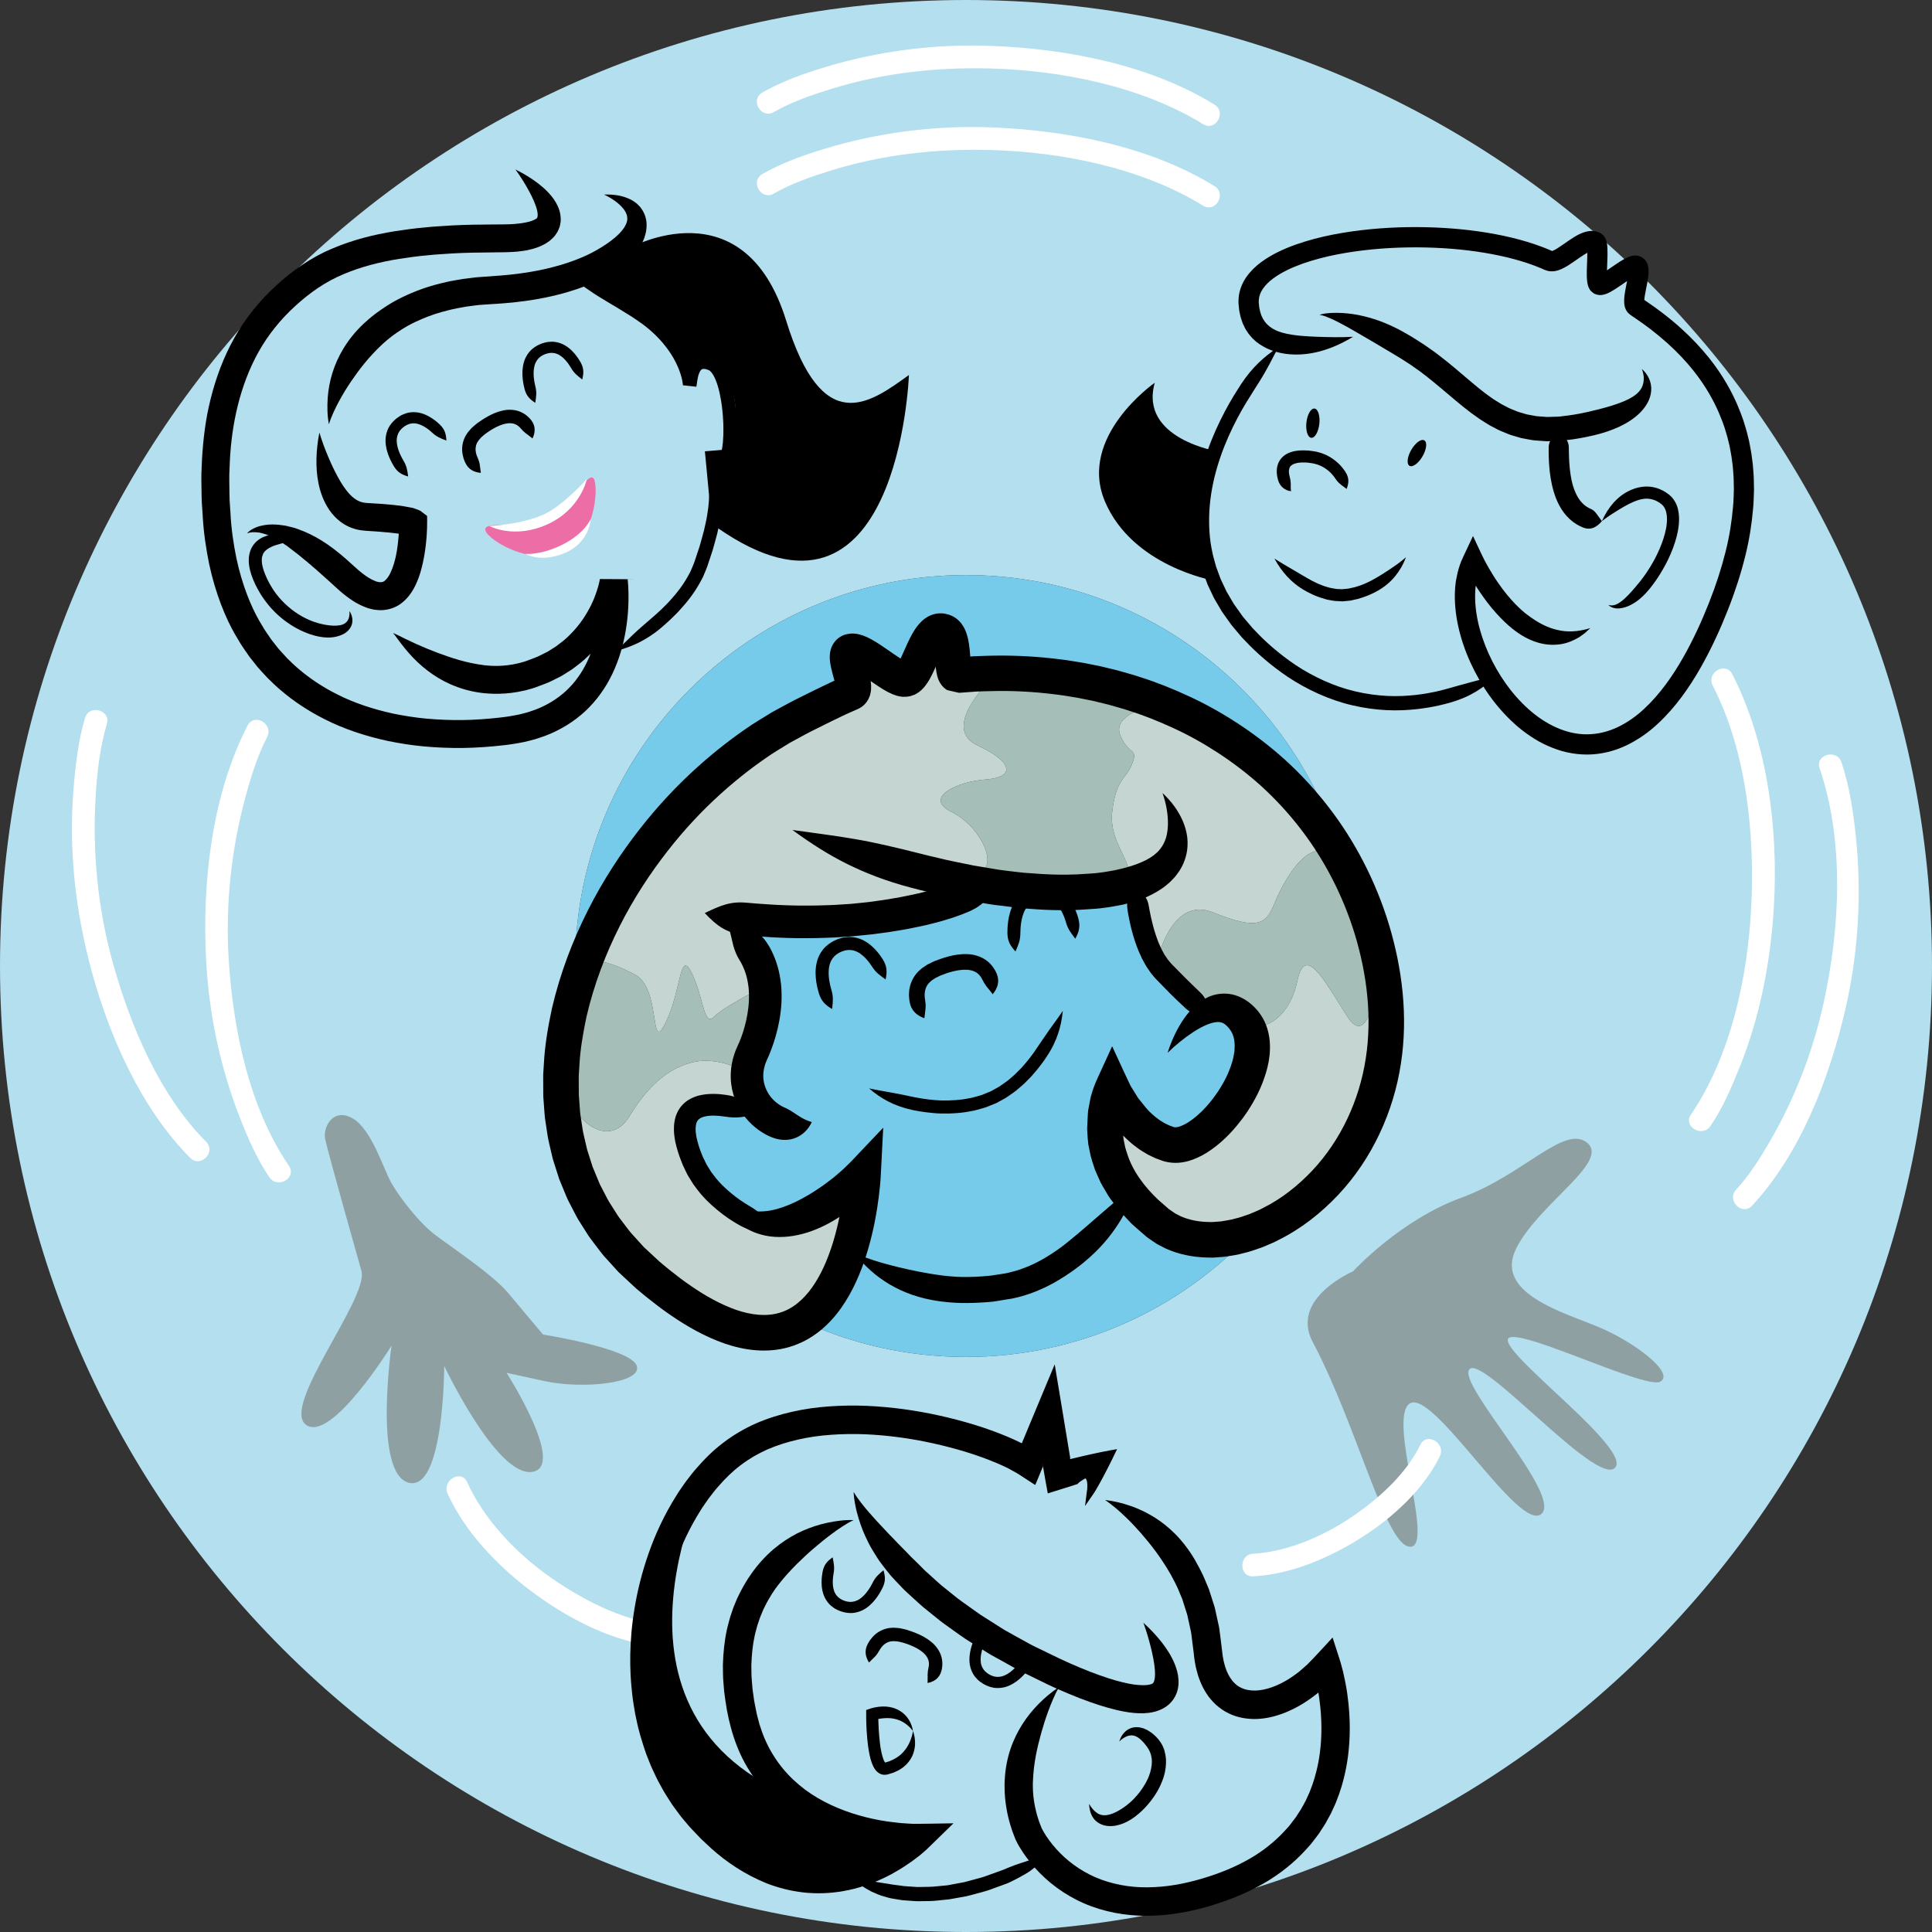 <?xml version="1.0" encoding="utf-8"?>
<!-- Generator: Adobe Illustrator 16.0.0, SVG Export Plug-In . SVG Version: 6.00 Build 0)  -->
<!DOCTYPE svg PUBLIC "-//W3C//DTD SVG 1.1//EN" "http://www.w3.org/Graphics/SVG/1.1/DTD/svg11.dtd">
<svg version="1.1" xmlns="http://www.w3.org/2000/svg" xmlns:xlink="http://www.w3.org/1999/xlink" x="0px" y="0px" width="640px"
	 height="640px" viewBox="0 0 640 640" enable-background="new 0 0 640 640" xml:space="preserve">
<rect x="0" y="0" width="640" height="640" fill="#333333" stroke="none"/>
<g id="couleurs">
</g>
<g id="traits">
	<g>
		<path fill="#B3DFEF" d="M190.5,319.75c0.135-71.406,58.062-129.25,129.5-129.25c57.372,0,106.032,37.312,123.038,88.992
			c0.02,0.023,0.038,0.044,0.058,0.067c35.333,41.333,10,94.667,10,94.667s-13.062,23.516-38.729,34.459
			C390.746,433.81,357.205,449.5,320,449.5c-19.26,0-37.541-4.206-53.969-11.747c-3.954,3.339-6.936,5.14-6.936,5.14
			s-63.333-1.333-73.333-78C183.637,348.59,185.79,333.465,190.5,319.75 M320,0C143.268,0,0,143.269,0,320
			C0,496.73,143.268,640,320,640c176.728,0,320-143.271,320-320C640,143.269,496.728,0,320,0"/>
		<path fill="#77CBEA" d="M327.096,293.56l-36.667,10c-14,2.667-43.333,3.333-43.333,3.333l5.333,8l-0.666,26.667l-3.334,16.667
			c0,0,1.59,8.042-4.421,8.042c-0.979,0-2.159-0.214-3.579-0.709c-1.51-0.527-3.026-0.793-4.469-0.793
			c-8.25,0-14.015,8.733-1.531,27.46c6.453,9.68,13.938,12.391,20.3,12.391c8.095,0,14.367-4.391,14.367-4.391l15.333-6
			c4.631,20.378-9.399,35.931-18.397,43.526C282.459,445.294,300.74,449.5,320,449.5c37.205,0,70.746-15.69,94.367-40.814
			c-3.323,1.417-6.86,2.624-10.604,3.541c-2.155,0.528-4.182,0.773-6.095,0.773c-27.078,0-30.572-49.44-30.572-49.44
			s10.667,8,17.333,12.667c2.029,1.421,4.119,1.914,6.046,1.914c4.404,0,7.954-2.581,7.954-2.581s10.667-6,15.334-26.667
			c1.824-8.081-0.326-11.983-3.622-13.738c-0.928-0.281-1.801-0.455-2.546-0.455c-0.438,0-0.832,0.06-1.165,0.193
			c-0.139,0.055-0.302,0.082-0.488,0.082c-0.718,0-1.777-0.396-3.051-1.073c-3.189,0.177-5.795,0.991-5.795,0.991
			s-6.156-8.395-10.264-13.902c-1.628-1.727-2.77-3.198-3.069-4.097c0,0,0.063-0.272,0.196-0.744
			c-3.15-7.646-5.53-21.923-5.53-21.923s-11.333,2-15.333,2S327.096,293.56,327.096,293.56 M320,190.5
			c-71.438,0-129.365,57.844-129.5,129.25c17.441-50.779,69.929-82.19,69.929-82.19l20-7.333l2.667-14l18.667,7.333l9.333-12.667
			l6.667,14c0,0,3.265-0.435,10.912-0.435c0.06,0,0.119,0,0.179,0c0.157-0.151,0.243-0.231,0.243-0.231
			c-0.051-0.154,0.209-0.225,0.733-0.225c0.867,0,2.455,0.194,4.548,0.528c5.105,0.124,11.512,0.424,19.385,1.03
			c25.985,1.999,53.97,12.656,89.275,53.933C426.032,227.812,377.372,190.5,320,190.5"/>
		<path fill="#C5D6D2" d="M386.832,320.991c4.107,5.508,10.264,13.902,10.264,13.902s2.605-0.814,5.795-0.991
			C398.317,331.467,390.989,325.399,386.832,320.991 M201.043,374.745c-6.551,0-13.28-8.534-13.28-15.185
			c0-9.333,9.334-41.333,9.334-41.333l0,0c0.004,0,4.67,0.001,13.333,4.666c7.009,3.774,5.734,18.885,7.811,18.885
			c0.491,0,1.169-0.845,2.189-2.885c4.232-8.465,4.687-19.03,6.693-19.03c0.521,0,1.148,0.714,1.974,2.364
			c3.458,6.915,3.927,15.324,6.143,15.324c0.349,0,0.738-0.206,1.19-0.658c3.333-3.333,14-8.666,14-8.666l0,0l0,0l-4,26.666
			c0,0-5.704-3.499-12.632-3.499c-1.418,0-2.886,0.146-4.368,0.499c-10.5,2.5-17,11.5-21,18
			C206.299,373.355,203.685,374.745,201.043,374.745 M311.096,210.893l-9.333,12.667l-18.667-7.333l-2.667,14l-20,7.333
			c0,0-52.487,31.411-69.929,82.19c-4.71,13.715-6.863,28.84-4.737,45.143c10,76.667,73.333,78,73.333,78s2.981-1.801,6.936-5.14
			c8.998-7.596,23.028-23.148,18.397-43.526l-15.333,6c0,0-6.272,4.391-14.367,4.391c-6.361,0-13.847-2.711-20.3-12.391
			c-12.483-18.727-6.719-27.46,1.531-27.46c1.442,0,2.959,0.266,4.469,0.793c1.42,0.495,2.601,0.709,3.579,0.709
			c6.011,0,4.421-8.042,4.421-8.042l3.334-16.667l0.666-26.667l-5.333-8c0,0,29.333-0.666,43.333-3.333l36.667-10
			c0,0,32,2.667,36,2.667s15.333-2,15.333-2s2.38,14.277,5.53,21.923c0.876-3.1,4.761-14.827,13.451-14.827
			c1.335,0,2.783,0.277,4.353,0.904c5.926,2.37,10.009,3.556,12.95,3.556c3.676,0,5.568-1.852,7.05-5.556
			c2.297-5.741,8.548-18.403,15.349-18.403c1.097,0,2.207,0.329,3.318,1.07c8,5.333,16,40.667,16,40.667s-1.764,16.311-6.365,16.311
			c-1.058,0-2.265-0.86-3.635-2.978c-5.218-8.064-10.1-17.143-13.442-17.144c-1.354,0-2.456,1.49-3.225,5.144
			c-2.666,12.667-10.666,14.667-10.666,14.667s-4.974-3.197-8.956-4.405c3.296,1.755,5.446,5.657,3.622,13.738
			c-4.667,20.667-15.334,26.667-15.334,26.667s-3.55,2.581-7.954,2.581c-1.927,0-4.017-0.493-6.046-1.914
			c-6.666-4.667-17.333-12.667-17.333-12.667S370.59,413,397.668,413c1.913,0,3.939-0.245,6.095-0.773
			c3.744-0.917,7.281-2.124,10.604-3.541c25.666-10.943,38.729-34.459,38.729-34.459s25.333-53.334-10-94.667
			c-0.02-0.023-0.038-0.044-0.058-0.067c-35.306-41.277-63.29-51.934-89.275-53.933c-7.873-0.605-14.279-0.906-19.385-1.03
			c13.108,2.094,46.052,9.697,46.052,9.697s-12,2.667-9.333,9.333s6,4,4,9.333s-5.334,4.667-6.667,16s9.333,18.667,4,23.333
			c-1.496,1.31-6.141,1.832-11.961,1.832c-14.926,0-37.584-3.434-34.706-5.832c4-3.333-1.333-14.667-10.666-19.333
			s2-10,11.333-10.667s10-5.333-2.667-11.333c-11.79-5.584,2.987-20.409,5.091-22.436c-0.06,0-0.119,0-0.179,0
			c-7.647,0-10.912,0.435-10.912,0.435L311.096,210.893"/>
		<path fill="#5BB7CD" d="M329.83,224.002c-0.524,0-0.784,0.071-0.733,0.225c0,0-0.086,0.08-0.243,0.231
			c1.64,0.001,3.478,0.023,5.524,0.072C332.285,224.196,330.697,224.002,329.83,224.002"/>
		<path fill="#A5BFB8" d="M328.854,224.458c-2.104,2.027-16.881,16.851-5.091,22.436c12.667,6,12,10.667,2.667,11.333
			s-20.666,6-11.333,10.667s14.666,16,10.666,19.333c-2.878,2.398,19.78,5.832,34.706,5.832c5.82,0,10.465-0.522,11.961-1.832
			c5.333-4.667-5.333-12-4-23.333s4.667-10.667,6.667-16s-1.333-2.667-4-9.333s9.333-9.333,9.333-9.333s-32.943-7.603-46.052-9.697
			C332.331,224.481,330.493,224.459,328.854,224.458"/>
		<path fill="#A5BFB8" d="M197.097,318.227L197.097,318.227c0,0-9.334,32-9.334,41.333c0,6.65,6.729,15.185,13.28,15.185
			c2.642,0,5.256-1.39,7.387-4.852c4-6.5,10.5-15.5,21-18c1.482-0.353,2.95-0.499,4.368-0.499c6.928,0,12.632,3.499,12.632,3.499
			l4-26.666c0,0-10.667,5.333-14,8.666c-0.452,0.452-0.842,0.658-1.19,0.658c-2.216,0-2.685-8.409-6.143-15.324
			c-0.825-1.65-1.452-2.364-1.974-2.364c-2.007,0-2.461,10.565-6.693,19.03c-1.021,2.04-1.698,2.885-2.189,2.885
			c-2.076,0-0.802-15.11-7.811-18.885C201.767,318.228,197.101,318.227,197.097,318.227"/>
		<path fill="#5BB7CD" d="M404.084,333.868c-0.404,0-0.803,0.012-1.193,0.034c1.273,0.677,2.333,1.073,3.051,1.073
			c0.187,0,0.35-0.027,0.488-0.082c0.333-0.134,0.727-0.193,1.165-0.193c0.745,0,1.618,0.174,2.546,0.455
			C408.313,334.181,406.134,333.868,404.084,333.868 M383.959,316.149c-0.133,0.472-0.196,0.744-0.196,0.744
			c0.3,0.899,1.441,2.371,3.069,4.097c-0.376-0.504-0.734-0.983-1.069-1.431C385.143,318.733,384.538,317.553,383.959,316.149"/>
		<path fill="#A5BFB8" d="M437.111,281.824c-6.801,0-13.052,12.663-15.349,18.403c-1.481,3.704-3.374,5.556-7.05,5.556
			c-2.941,0-7.024-1.186-12.95-3.556c-1.569-0.627-3.018-0.904-4.353-0.904c-8.69,0-12.575,11.727-13.451,14.827
			c0.579,1.403,1.184,2.583,1.804,3.411c0.335,0.447,0.693,0.927,1.069,1.431c4.157,4.408,11.485,10.477,16.059,12.911
			c0.391-0.022,0.789-0.034,1.193-0.034c2.05,0,4.229,0.313,6.057,1.287c3.982,1.208,8.956,4.405,8.956,4.405s8-2,10.666-14.667
			c0.769-3.653,1.87-5.144,3.225-5.144c3.343,0.001,8.225,9.079,13.442,17.144c1.37,2.117,2.577,2.978,3.635,2.978
			c4.602,0,6.365-16.311,6.365-16.311s-8-35.333-16-40.667C439.318,282.153,438.208,281.824,437.111,281.824"/>
		<path d="M306.217,337.305c0.121-1.344,0.317-2.364,0.385-3.319c0.076-0.95,0.005-1.82-0.156-2.828
			c-0.123-0.548-0.229-1.638-0.041-2.804c0.212-1.154,0.783-2.357,1.913-3.275c0.223-0.263,0.596-0.429,0.871-0.648
			c0.297-0.205,0.562-0.43,0.912-0.566c0.326-0.159,0.638-0.312,0.933-0.455c0.146-0.074,0.288-0.146,0.426-0.214
			c0.159-0.062,0.312-0.12,0.459-0.177c1.177-0.47,1.939-0.704,1.939-0.704s0.765-0.27,1.944-0.56
			c1.173-0.279,2.779-0.575,4.307-0.512c1.549,0.031,2.866,0.518,3.712,1.192c0.857,0.679,1.346,1.556,1.569,2.019
			c0.406,0.856,0.839,1.564,1.401,2.306c0.555,0.747,1.273,1.5,2.049,2.597c0.87-1.043,1.422-2.09,1.68-3.22
			c0.246-1.131,0.184-2.391-0.466-3.87c-0.354-0.774-1.201-2.444-3.012-3.897c-1.794-1.469-4.455-2.28-6.725-2.306
			c-2.301-0.079-4.312,0.333-5.748,0.678c-1.435,0.361-2.308,0.675-2.308,0.675c0,0-0.9,0.272-2.228,0.794
			c-0.167,0.064-0.343,0.13-0.524,0.2c-0.19,0.091-0.389,0.186-0.593,0.283c-0.407,0.198-0.84,0.407-1.29,0.626
			c-0.455,0.191-0.902,0.521-1.364,0.838c-0.452,0.341-0.951,0.599-1.381,1.04c-1.873,1.498-3.243,4.056-3.581,6.226
			c-0.151,0.545-0.116,1.056-0.168,1.541c-0.048,0.489-0.024,0.928,0.012,1.324c0.034,0.808,0.151,1.423,0.24,1.829
			c0.3,1.514,0.937,2.541,1.737,3.345C303.926,336.258,304.947,336.843,306.217,337.305z"/>
		<path d="M275.645,334.248c0.28-2.509,0.461-4.007-0.217-6.281c-0.176-0.614-0.523-1.854-0.75-3.353
			c-0.225-1.494-0.28-3.251,0.069-4.72c0.327-1.483,1.079-2.583,1.797-3.257c0.19-0.162,0.363-0.308,0.517-0.438
			c0.171-0.115,0.318-0.215,0.44-0.296c0.231-0.177,0.408-0.23,0.4-0.238c0,0,0.15-0.081,0.418-0.223
			c0.276-0.11,0.689-0.33,1.186-0.458c0.497-0.182,1.079-0.251,1.702-0.302c0.621-0.003,1.281,0.081,1.945,0.301
			c1.336,0.416,2.653,1.461,3.648,2.526c1,1.071,1.705,2.125,2.05,2.649c1.253,1.972,2.485,2.821,4.525,4.306
			c0.515-2.479,0.51-4.264-0.91-6.62c-0.396-0.632-1.216-1.895-2.51-3.29c-1.286-1.374-3.134-2.927-5.445-3.672
			c-1.138-0.377-2.337-0.533-3.431-0.51c-1.084,0.066-2.072,0.229-2.838,0.498c-0.795,0.225-1.366,0.521-1.792,0.704
			c-0.409,0.218-0.639,0.34-0.639,0.34s-0.058,0.031-0.166,0.089c-0.11,0.054-0.267,0.146-0.462,0.282
			c-0.195,0.132-0.434,0.293-0.709,0.479c-0.263,0.209-0.554,0.458-0.872,0.731c-1.248,1.122-2.583,3.166-3.062,5.414
			c-0.526,2.239-0.411,4.514-0.14,6.336c0.28,1.828,0.694,3.249,0.914,3.952C272.154,331.778,273.467,332.957,275.645,334.248z"/>
		<path d="M336.398,315.188c0.994-2.32,1.602-3.702,1.61-6.075c0.009-0.64,0.036-1.927,0.253-3.427
			c0.217-1.495,0.672-3.193,1.432-4.497c0.742-1.326,1.78-2.16,2.663-2.598c0.229-0.099,0.437-0.19,0.621-0.27
			c0.196-0.061,0.367-0.113,0.507-0.157c0.272-0.102,0.458-0.102,0.452-0.112c0,0,0.167-0.033,0.464-0.092
			c0.297-0.025,0.757-0.116,1.269-0.096c0.528-0.031,1.105,0.072,1.717,0.204c0.595,0.177,1.202,0.448,1.774,0.852
			c1.158,0.784,2.117,2.166,2.761,3.474c0.647,1.314,1.018,2.528,1.196,3.13c0.629,2.249,1.562,3.419,3.086,5.43
			c1.21-2.223,1.722-3.934,1.045-6.6c-0.197-0.72-0.616-2.166-1.451-3.875c-0.833-1.687-2.152-3.709-4.15-5.091
			c-0.979-0.691-2.082-1.187-3.135-1.481c-1.058-0.251-2.051-0.38-2.861-0.345c-0.825-0.015-1.458,0.104-1.919,0.155
			c-0.454,0.09-0.71,0.141-0.71,0.141s-0.063,0.013-0.185,0.037c-0.12,0.02-0.298,0.062-0.523,0.136
			c-0.226,0.07-0.501,0.155-0.817,0.254c-0.312,0.124-0.663,0.279-1.047,0.448c-1.52,0.712-3.389,2.283-4.497,4.296
			c-1.152,1.991-1.7,4.202-1.968,6.025c-0.26,1.831-0.275,3.311-0.269,4.047C333.772,311.813,334.688,313.321,336.398,315.188z"/>
		<path d="M287.873,360.539c2.162,1.851,4.176,3.208,6.421,4.375c2.257,1.143,4.771,2.097,8.11,2.822
			c1.142,0.196,2.979,0.639,6.902,0.988c2.57,0.258,6.969,0.239,10.681-0.339c0.925-0.166,1.81-0.324,2.616-0.469
			c0.799-0.183,1.51-0.409,2.112-0.569c0.602-0.169,1.09-0.307,1.428-0.401c0.339-0.086,0.52-0.172,0.52-0.172
			s0.613-0.245,1.618-0.648c0.502-0.204,1.101-0.448,1.77-0.721c0.631-0.346,1.327-0.727,2.063-1.131
			c0.367-0.203,0.744-0.412,1.129-0.624c0.369-0.233,0.725-0.498,1.095-0.751c0.728-0.52,1.495-1.02,2.198-1.57
			c1.354-1.158,2.707-2.246,3.672-3.302c0.466-0.47,0.909-0.917,1.331-1.344c0.39-0.451,0.76-0.879,1.111-1.284
			c0.7-0.812,1.327-1.533,1.812-2.217c0.505-0.671,0.942-1.253,1.317-1.752c0.348-0.516,0.638-0.946,0.873-1.297
			c1.911-2.835,3.028-5.281,3.836-7.677c0.802-2.396,1.299-4.77,1.585-7.599c-1.575,2.358-2.999,4.205-4.398,6.182
			c-1.401,1.971-2.774,4.072-4.578,6.689c-0.222,0.324-0.494,0.723-0.82,1.201c-0.35,0.46-0.756,0.996-1.225,1.614
			c-0.451,0.634-1.028,1.289-1.671,2.032c-0.321,0.371-0.66,0.763-1.018,1.176c-0.383,0.385-0.785,0.789-1.208,1.214
			c-0.879,0.964-2.09,1.922-3.295,2.967c-0.625,0.489-1.301,0.923-1.94,1.387c-0.324,0.224-0.638,0.461-0.96,0.667
			c-0.335,0.185-0.664,0.365-0.983,0.541c-0.639,0.355-1.242,0.691-1.789,0.995c-0.576,0.234-1.092,0.443-1.523,0.619
			c-0.862,0.354-1.388,0.569-1.388,0.569s-0.152,0.075-0.457,0.148c-0.3,0.082-0.733,0.201-1.269,0.348
			c-0.536,0.14-1.163,0.342-1.876,0.502c-0.721,0.127-1.512,0.266-2.338,0.41c-3.325,0.507-7.321,0.527-9.688,0.302
			c-3.606-0.316-5.324-0.722-6.385-0.891c-3.114-0.646-5.561-1.172-7.942-1.595C292.946,361.487,290.64,361.158,287.873,360.539z"/>
		<path d="M233.456,302.454c3.995,4.249,7.104,6.555,12.842,7.256c3.113,0.381,12.499,1.177,21.135,1.07
			c2.158-0.008,4.268-0.034,6.218-0.128c1.95-0.062,3.74-0.142,5.261-0.265c1.52-0.105,2.77-0.191,3.64-0.25
			c0.869-0.087,1.359-0.136,1.359-0.136s1.959-0.193,4.995-0.491c1.515-0.203,3.298-0.441,5.239-0.7
			c1.94-0.271,4.019-0.666,6.156-1.018c2.135-0.406,4.318-0.863,6.44-1.337c2.122-0.54,4.184-1.003,6.073-1.604
			c3.779-1.066,6.87-2.329,8.403-2.992c2.83-1.274,4.873-2.856,6.375-4.97c0.378-0.495,0.714-1.079,1.016-1.656
			c0.307-0.561,0.568-1.198,0.79-1.843c0.418-1.281,0.771-2.759,0.513-4.233c-1.272,0.662-2.497,0.748-3.596,0.893
			c-1.074,0.104-2.089,0.202-3.109,0.301c-1.954,0.245-3.867,0.667-6.196,1.638c-1.279,0.502-3.856,1.549-7.247,2.496
			c-1.658,0.529-3.559,0.95-5.48,1.445c-1.951,0.436-3.973,0.863-5.96,1.248c-2.006,0.334-3.959,0.715-5.775,0.975
			c-1.817,0.251-3.486,0.481-4.904,0.677c-2.851,0.295-4.69,0.485-4.69,0.485s-0.461,0.044-1.277,0.122
			c-0.82,0.052-1.999,0.127-3.432,0.218c-1.431,0.11-3.121,0.177-4.964,0.228c-1.84,0.083-3.834,0.1-5.876,0.102
			c-8.171,0.082-17.067-0.674-20.014-0.946C241.934,298.525,238.704,299.96,233.456,302.454z"/>
		<path d="M262.499,274.939c6.257,4.567,11.779,8.075,17.874,11.137c6.111,3.028,12.791,5.719,21.657,8.043
			c1.488,0.433,3.485,0.875,6.367,1.581c2.87,0.742,6.705,1.493,11.866,2.56c1.793,0.3,4.814,0.805,7.387,1.236
			c1.281,0.23,2.476,0.346,3.338,0.451c0.862,0.1,1.4,0.163,1.4,0.163s1.796,0.233,4.09,0.531c1.143,0.172,2.432,0.257,3.682,0.348
			c1.249,0.089,2.459,0.175,3.468,0.246c7.132,0.46,13.002,0.308,17.663-0.093c4.644-0.232,8.123-0.988,10.506-1.435
			c4.824-1.062,9.223-2.721,13.017-5.319c0.954-0.598,1.835-1.408,2.692-2.128c0.418-0.395,0.814-0.828,1.208-1.24l0.577-0.628
			l0.527-0.691c1.419-1.794,2.458-3.906,3.019-6.04c0.575-2.135,0.696-4.289,0.46-6.291c-0.248-2.004-0.811-3.864-1.568-5.591
			c-1.54-3.441-3.778-6.441-6.634-9.068c1.288,3.632,1.819,7.087,1.801,10.165c-0.019,1.538-0.198,2.976-0.534,4.268
			c-0.348,1.291-0.872,2.412-1.516,3.38c-0.643,0.972-1.399,1.805-2.364,2.546l-0.34,0.29l-0.395,0.263
			c-0.259,0.177-0.52,0.356-0.782,0.536c-0.607,0.312-1.123,0.692-1.812,0.978c-2.576,1.256-5.842,2.307-9.799,3.129
			c-1.982,0.335-4.865,0.981-9.024,1.164c-4.106,0.341-9.389,0.479-15.976,0.048c-0.933-0.067-2.053-0.147-3.209-0.23
			c-1.156-0.078-2.348-0.142-3.426-0.295c-2.156-0.251-3.844-0.448-3.844-0.448s-0.503-0.066-1.311-0.172
			c-0.808-0.108-1.922-0.229-3.138-0.462c-2.437-0.409-5.298-0.889-6.997-1.174c-4.925-1.015-8.58-1.716-11.344-2.422
			c-2.768-0.667-4.682-1.076-6.123-1.48c-8.55-2.148-15.301-3.752-21.878-4.861C276.513,276.782,270.154,276.039,262.499,274.939z"
			/>
		<path d="M376.227,293.74c-2.12,2.53-3.163,4.408-2.767,7.35c0.202,1.596,1.056,6.372,2.509,10.691
			c0.324,1.083,0.78,2.127,1.133,3.098c0.412,0.964,0.827,1.843,1.164,2.591c0.799,1.476,1.327,2.42,1.327,2.42
			s0.587,0.937,1.581,2.354c0.283,0.343,0.592,0.715,0.92,1.111c0.326,0.384,0.696,0.853,1.024,1.163
			c0.682,0.696,1.418,1.449,2.173,2.219c2.975,3.122,6.414,6.336,7.568,7.394c2.163,1.926,4.227,2.132,7.52,1.952
			c-0.309-3.281-0.631-5.252-2.645-7.189c-1.077-1.067-4.404-4.175-7.296-7.188c-0.733-0.743-1.45-1.469-2.113-2.14
			c-0.369-0.35-0.554-0.618-0.791-0.892c-0.228-0.268-0.441-0.52-0.638-0.751c-0.713-1.045-1.173-1.72-1.173-1.72
			s-0.401-0.746-1.024-1.9c-0.272-0.617-0.593-1.342-0.941-2.133c-0.292-0.834-0.675-1.692-0.953-2.646
			c-1.248-3.739-2.041-8.104-2.278-9.552C380.061,297.29,378.666,295.953,376.227,293.74z"/>
		<path d="M268.92,371.698c-2.55-0.748-4.108-1.86-5.391-2.712c-1.282-0.867-2.301-1.539-3.746-2.147
			c-0.766-0.34-2.363-1.162-3.86-2.768c-1.502-1.587-2.711-3.95-2.991-6.33c-0.336-2.36,0.295-4.784,1.011-6.383
			c0.048-0.11,0.063-0.175,0.134-0.318c0.079-0.171,0.156-0.338,0.232-0.5c0.134-0.305,0.262-0.594,0.381-0.864
			c0.224-0.531,0.408-0.99,0.553-1.366c0.283-0.752,0.443-1.177,0.443-1.177s0.66-1.681,1.403-4.371
			c0.753-2.686,1.549-6.424,1.771-10.511c0.105-2.043,0.075-4.164-0.134-6.241c-0.236-2.079-0.617-4.105-1.155-5.938
			c-1.061-3.676-2.649-6.5-3.542-7.795c-1.625-2.433-3.513-3.906-5.626-4.646c-2.079-0.788-4.406-0.874-6.998-0.591
			c0.697,2.575,1.069,4.526,1.522,6.25c0.496,1.688,1.038,3.135,2.029,4.719c0.552,0.851,1.533,2.637,2.233,5.069
			c0.354,1.214,0.61,2.596,0.783,4.054c0.146,1.466,0.175,3.015,0.103,4.548c-0.154,3.071-0.761,6.067-1.36,8.236
			c-0.587,2.179-1.11,3.537-1.11,3.537s-0.13,0.337-0.359,0.936c-0.12,0.291-0.267,0.646-0.436,1.057
			c-0.193,0.428-0.411,0.913-0.651,1.444c-0.705,1.526-1.301,3.306-1.714,5.395c-0.401,2.076-0.527,4.426-0.229,6.791
			c0.289,2.366,0.997,4.729,2.023,6.845c1.021,2.12,2.351,3.992,3.772,5.515c2.854,3.064,6.022,4.671,7.635,5.307
			c3.014,1.183,5.802,1.09,8.076,0.118C265.996,375.896,267.806,374.083,268.92,371.698z"/>
		<path d="M386.775,348.77c2.76-2.697,5.506-4.877,8.186-6.671c2.653-1.761,5.417-3.157,7.679-3.481
			c1.129-0.179,1.961,0.019,2.548,0.323c0.589,0.312,1.15,0.763,1.869,1.626c0.808,0.982,1.21,1.761,1.544,2.843
			c0.315,1.065,0.47,2.404,0.37,4.015c-0.013,0.219-0.026,0.451-0.041,0.696c-0.038,0.255-0.078,0.524-0.12,0.807
			c-0.051,0.559-0.234,1.204-0.365,1.888c-0.362,1.386-0.888,3.003-1.666,4.779c-0.771,1.776-1.815,3.695-3.089,5.658l-0.118,0.186
			l-0.095,0.15l-0.141,0.202l-0.282,0.406c-0.37,0.547-0.754,1.086-1.163,1.609c-0.792,1.067-1.662,2.081-2.557,3.067
			c-1.789,1.97-3.823,3.707-5.856,4.999c-1.012,0.604-2.021,1.09-2.878,1.354c-0.855,0.252-1.437,0.217-1.646,0.156l-0.076-0.006
			l-0.205-0.078l-0.411-0.153l-0.828-0.292c-0.548-0.23-1.083-0.53-1.635-0.778l-1.607-0.982c-0.515-0.401-1.049-0.765-1.564-1.184
			c-0.497-0.458-1.029-0.854-1.513-1.354l-0.735-0.732c-0.665-0.671-1.176-1.364-1.721-2.034l-1.63-2.033l-1.549-2.492l-0.775-1.25
			c-0.128-0.179-0.262-0.478-0.396-0.76l-0.399-0.844l-1.601-3.379c-1.191-2.586-2.385-5.179-3.582-7.778
			c-0.369-1.132-0.467-0.206-0.65,0.062l-0.416,0.913l-0.681,1.497c-0.837,1.826-1.677,3.661-2.521,5.504
			c-1.011,2.22-2.064,4.323-2.815,7.084l-0.307,0.982c-0.093,0.341-0.147,0.739-0.223,1.106l-0.424,2.25
			c-0.372,1.427-0.348,3.192-0.448,4.854l-0.12,2.521l0.168,2.618l0.042,0.634l0.04,0.386l0.081,0.772l0.084,0.773l0.152,0.762
			c0.211,1.016,0.422,2.032,0.633,3.052c0.255,1.006,0.607,1.983,0.915,2.978l0.484,1.484c0.185,0.484,0.41,0.95,0.615,1.426
			l1.278,2.84c0.467,0.922,1.023,1.787,1.537,2.683l0.792,1.331c0.258,0.449,0.528,0.889,0.848,1.285l1.84,2.454
			c0.614,0.82,1.224,1.65,1.938,2.36l2.073,2.221c0.692,0.742,1.379,1.496,2.152,2.125l2.263,1.979l1.136,0.988
			c0.379,0.329,0.735,0.658,1.238,0.988c0.938,0.651,1.871,1.32,2.836,1.932l3.044,1.568c4.17,1.85,8.632,2.731,12.994,2.893
			c1.086-0.001,2.194,0.1,3.264-0.004l3.227-0.247c2.104-0.335,4.231-0.633,6.258-1.213c2.075-0.46,4.024-1.217,6.014-1.888
			c1.913-0.82,3.872-1.569,5.69-2.563c7.432-3.72,13.954-8.902,19.569-14.856c11.23-11.959,18.292-27.479,20.72-43.314
			c2.482-15.896,0.401-31.866-3.961-46.292c-4.428-14.479-11.416-27.809-20.14-39.041c-4.353-5.625-9.113-10.743-14.124-15.322
			c-5.034-4.557-10.309-8.573-15.666-12.085c-5.357-3.512-10.791-6.545-16.221-9.047c-5.422-2.509-10.77-4.666-16.019-6.313
			c-0.653-0.216-1.303-0.43-1.948-0.643c-0.653-0.188-1.303-0.374-1.948-0.56c-1.293-0.367-2.57-0.73-3.832-1.089
			c-1.274-0.31-2.533-0.616-3.775-0.918c-0.622-0.15-1.239-0.298-1.853-0.446c-0.619-0.125-1.233-0.249-1.843-0.372
			c-1.221-0.245-2.425-0.486-3.612-0.725c-1.194-0.195-2.371-0.387-3.531-0.577c-2.317-0.407-4.584-0.654-6.774-0.916
			c-8.771-0.987-16.434-1.072-22.694-0.86c-0.783,0.028-1.545,0.055-2.285,0.082c-0.362,0.013-0.719,0.026-1.069,0.039
			c-0.132,0.01-0.263,0.02-0.391,0.029c-0.256,0.019-0.504,0.038-0.743,0.055l-0.178,0.014l-0.025,0.002v0.002
			c0.047,0.607-0.118-1.582-0.204-2.328c-0.096-0.927-0.175-1.449-0.175-1.449s-0.001-0.006-0.021-0.143
			c-0.017-0.133-0.058-0.407-0.152-0.958c-0.12-0.576-0.224-1.373-0.738-2.903c-0.295-0.774-0.6-1.732-1.651-3.147
			c-0.571-0.706-1.284-1.513-2.508-2.21l-0.221-0.126l-0.111-0.061l-0.056-0.03l-0.472-0.212l-0.134-0.054l-0.275-0.112
			l-0.173-0.067c-0.188-0.065-0.383-0.126-0.58-0.182c-0.396-0.111-0.808-0.202-1.225-0.267c-0.302-0.05-0.776-0.098-1.904-0.047
			c-0.522,0.068-1.271,0.173-2.014,0.444c-0.362,0.135-0.801,0.303-1.188,0.506c-0.358,0.199-0.778,0.442-1.157,0.709
			c-1.497,1.075-2.628,2.479-3.625,4.045c-0.977,1.561-1.84,3.349-2.745,5.373c-0.427,0.949-0.896,1.991-1.411,3.137
			c-0.115,0.24-0.233,0.486-0.354,0.737l-0.003,0.01v0l0.002,0h0.001l0.003,0.002l0.002,0.001l-0.118-0.073
			c-0.698-0.439-1.467-0.958-2.289-1.525c-0.571-0.397-1.153-0.803-1.746-1.214c-0.883-0.612-1.782-1.243-2.704-1.841
			c-1.834-1.201-3.775-2.344-5.613-2.995c-0.906-0.303-1.798-0.533-2.615-0.599c-0.841-0.11-1.594-0.037-2.346,0.105
			c-0.784,0.093-1.5,0.367-2.316,0.8c-0.395,0.225-0.817,0.521-1.18,0.833c-0.356,0.312-0.651,0.636-0.896,0.946
			c-0.94,1.242-1.544,2.587-1.634,4.815c-0.099,2.215,0.805,5.291,1.607,8.278c0.097,0.378,0.191,0.755,0.253,1.105l0.104,0.528
			l0.013,0.119c0.017,0.098,0.008,0.112,0.015,0.151c0.025,0.012-0.047,0.019,0.051,0.004c0.202-0.01,0.405-0.014,0.608-0.012
			c0.203,0.002,0.408,0.009,0.612,0.023l0.305,0.023l0.237,0.004c0.316,0.012,0.637,0.05,0.956,0.115
			c0.272,0.039,0.479,0.065,0.723,0.143c0.271,0.101,0.36,0.097,0.528,0.179l0.205,0.109l0.109,0.059l0.102,0.085l0.007,0.002
			l0.017,0.018l-0.061-0.093l-0.035-0.091c1.562,3.565-2.13-4.885-1.766-4.005l-0.034,0.015l-0.069,0.03l-0.276,0.122
			c-0.739,0.324-1.489,0.653-2.25,0.987c-0.382,0.169-0.767,0.339-1.153,0.51c-0.401,0.191-0.806,0.384-1.213,0.578
			c-1.18,0.566-2.636,1.265-4.353,2.088c-1.637,0.813-3.521,1.749-5.639,2.801c-2.085,1.012-4.495,2.34-7.109,3.762
			c-0.648,0.362-1.331,0.702-1.99,1.105c-0.659,0.405-1.33,0.818-2.015,1.239c-1.362,0.851-2.801,1.7-4.243,2.645
			c-11.449,7.631-25.018,18.924-37.282,34.708c-6.141,7.859-12.015,16.764-17.037,26.719c-5.025,9.942-9.254,20.914-11.992,32.723
			c-1.257,5.927-2.324,12.02-2.645,18.293l-0.148,2.351l-0.073,1.179l-0.001,1.186c0.006,1.582,0.012,3.169,0.018,4.76l0.009,1.193
			l0.088,1.196l0.178,2.396c0.144,1.599,0.178,3.207,0.469,4.803c0.241,1.598,0.482,3.199,0.725,4.805
			c0.258,1.603,0.698,3.181,1.044,4.775l0.557,2.389c0.188,0.797,0.478,1.568,0.714,2.355c0.5,1.564,1.001,3.132,1.502,4.702
			c0.628,1.525,1.257,3.054,1.887,4.584c0.326,0.76,0.615,1.538,0.975,2.283l1.14,2.211c0.779,1.464,1.489,2.971,2.336,4.398
			l2.666,4.215c0.846,1.438,1.895,2.729,2.896,4.057c1.026,1.306,1.975,2.684,3.074,3.925l3.346,3.688
			c0.571,0.601,1.09,1.258,1.705,1.81l1.813,1.692l3.636,3.374c1.242,1.028,2.458,2.077,3.722,3.085
			c2.529,2.014,5.097,3.992,7.809,5.83c5.386,3.698,11.202,7.023,17.734,9.321c3.27,1.129,6.751,1.962,10.409,2.243
			c3.645,0.269,7.489,0.026,11.152-1.099c1.843-0.509,3.595-1.295,5.28-2.148c1.661-0.9,3.231-1.93,4.669-3.074
			c2.864-2.299,5.247-4.969,7.203-7.757c1.966-2.792,3.567-5.695,4.905-8.625c1.35-2.929,2.449-5.886,3.38-8.838
			c0.938-2.952,1.696-5.902,2.341-8.837l0.233-1.101l0.16-0.762l0.194-1.038l0.376-2.04c0.101-0.618,0.2-1.233,0.3-1.847
			c0.395-2.451,0.685-4.812,0.902-7.044c0.238-2.258,0.314-4.286,0.42-6.264c0.101-1.973,0.198-3.893,0.292-5.753
			c0.089-1.715,0.174-3.376,0.256-4.976c0.021-0.4,0.042-0.797,0.062-1.189l0.038-0.724l0.019-0.359l0.01-0.179l-0.001-0.078
			l-0.088,0.093c-0.946,0.996-1.872,1.972-2.778,2.927c-1.786,1.882-3.491,3.679-5.108,5.382c-0.766,0.808-1.511,1.593-2.234,2.355
			l-0.538,0.567l-0.494,0.479c-0.327,0.317-0.648,0.63-0.965,0.937c-1.284,1.304-2.398,2.206-3.445,3.107
			c-0.261,0.223-0.516,0.441-0.766,0.655c-0.249,0.189-0.493,0.375-0.73,0.556c-0.476,0.361-0.928,0.706-1.357,1.032
			c-0.456,0.347-0.907,0.701-1.366,1.007c-0.402,0.279-0.802,0.557-1.198,0.832c-0.406,0.286-0.812,0.553-1.216,0.81
			c-0.799,0.537-1.593,1.003-2.36,1.483c-1.549,0.911-3.033,1.712-4.474,2.413c-2.885,1.359-5.572,2.315-8.269,2.812
			c-2.687,0.45-5.428,0.46-8.376-0.295c-2.94-0.745-6.031-2.313-9.076-4.704c1.568,3.525,3.746,6.664,6.728,9.068
			c2.958,2.412,6.701,3.994,10.685,4.516c3.984,0.499,8.116-0.006,12.183-1.265c2.027-0.646,4.051-1.478,6.078-2.486
			c0.995-0.523,2.021-1.061,3.02-1.673c0.508-0.298,1.014-0.607,1.512-0.938l0.164-0.106l0.002,0.002l0.002,0.002l0.004,0.005
			c0.018-0.001-0.062,0.125-0.046,0.034l0.002-0.023v-0.007l0.002-0.007l-0.269,1.27c-0.577,2.624-1.251,5.238-2.065,7.797
			c-1.614,5.109-3.762,10.081-6.675,14.214c-2.912,4.132-6.579,7.266-10.871,8.479c-4.271,1.287-9.317,0.775-14.38-0.988
			c-5.066-1.777-10.102-4.582-14.902-7.894c-2.416-1.634-4.762-3.443-7.086-5.292c-1.162-0.926-2.295-1.905-3.445-2.854
			l-3.184-2.965l-1.595-1.479c-0.545-0.48-0.983-1.056-1.481-1.578l-2.911-3.203c-0.96-1.075-1.762-2.271-2.654-3.396
			c-0.865-1.146-1.785-2.254-2.5-3.496l-2.298-3.623c-0.729-1.227-1.327-2.525-2.001-3.78l-0.986-1.896
			c-0.311-0.64-0.552-1.312-0.832-1.965c-0.544-1.314-1.087-2.627-1.63-3.938c-0.431-1.354-0.86-2.706-1.289-4.057
			c-0.203-0.679-0.462-1.34-0.622-2.03l-0.476-2.071c-0.296-1.385-0.69-2.743-0.912-4.141c-0.21-1.399-0.42-2.796-0.63-4.189
			c-0.264-1.385-0.28-2.807-0.408-4.207l-0.16-2.104l-0.081-1.05l-0.004-1.056c-0.006-1.407-0.012-2.811-0.017-4.21l-0.003-1.049
			l0.068-1.05l0.134-2.095c0.274-5.582,1.245-11.075,2.374-16.44c2.482-10.708,6.354-20.805,10.999-30
			c4.64-9.209,10.101-17.497,15.809-24.806c11.404-14.695,23.997-25.149,34.476-32.148c1.32-0.865,2.634-1.637,3.878-2.417
			c0.625-0.386,1.238-0.765,1.839-1.136c0.602-0.37,1.222-0.674,1.812-1.004c2.377-1.29,4.514-2.483,6.643-3.52
			c2.078-1.034,3.927-1.954,5.532-2.752c1.546-0.746,2.858-1.378,3.921-1.891c0.362-0.175,0.723-0.348,1.081-0.521
			c0.383-0.169,0.764-0.337,1.142-0.505c0.761-0.333,1.511-0.663,2.25-0.987l0.276-0.121l0.069-0.03l0.035-0.015
			c0.026-0.012-0.252,0.101-0.041,0.014c0.244-0.105,0.486-0.222,0.722-0.35c0.898-0.452,1.881-1.348,2.414-2.148
			c1.169-1.716,1.319-3.152,1.404-4.051c0.064-0.945,0.011-1.674-0.06-2.279l-0.062-0.497l-0.005-0.025l0.001,0.005l-0.004,0
			l-0.002-0.001v0l0.027,0.02l0.167,0.116c0.223,0.155,0.444,0.308,0.664,0.46c0.888,0.613,1.779,1.217,2.718,1.808l0.498,0.309
			l0.62,0.361c0.414,0.225,0.815,0.477,1.229,0.673c0.824,0.41,1.645,0.774,2.457,1.022c0.406,0.128,0.809,0.246,1.207,0.305
			c0.399,0.093,0.792,0.119,1.181,0.149c0.778,0.031,1.528-0.044,2.279-0.187c0.358-0.122,0.714-0.242,1.065-0.362l0.518-0.188
			c0.165-0.075,0.317-0.173,0.477-0.258c0.63-0.348,1.192-0.78,1.714-1.258c1.038-0.964,1.865-2.149,2.583-3.343
			c0.328-0.616,0.678-1.222,0.963-1.811c0.171-0.356,0.339-0.706,0.502-1.047c0.543-1.207,1.038-2.305,1.487-3.305
			c0.835-1.877,1.492-3.169,1.976-3.937c0.232-0.355,0.428-0.633,0.518-0.72c0.062-0.092,0.062-0.048,0.072-0.085
			c-0.242-0.3-0.387-0.409-0.551-0.614c-0.156-0.186-0.297-0.376-0.422-0.569c-0.883-1.321-0.725-1.43-0.779-1.573
			c-0.003,0.126,0.019,0.055-0.036,0.167c-0.053,0.093-0.12,0.17-0.195,0.231l-0.117,0.079l0.041,0.256
			c0.036,0.18,0.072,0.357,0.107,0.531l0.052,0.259l0.004,0.016l0.001,0.008c0.233-0.801-0.52,1.804,0.523-1.794l-0.004,0.01
			l-0.01,0.021l-0.021,0.038l-0.089,0.124c-0.061,0.091-0.126,0.171-0.194,0.239l-0.104,0.095l-0.156,0.158
			c-0.106,0.099-0.216,0.186-0.327,0.261c-0.255,0.199-0.577,0.432-0.868,0.575c-0.358,0.228-0.734,0.43-1.096,0.583
			c-0.111,0.076-0.01,0.052-0.009,0.157c0.111,0.31,0.211,0.81,0.263,1.09c0.051,0.324,0.077,0.49,0.091,0.575l0.013,0.093
			c0,0,0.05,0.319,0.124,1.037c0.099,1.12,0.245,2.783,0.437,4.957c0.188,1.566,0.486,3.332,1.327,4.76
			c0.418,0.721,0.916,1.375,1.657,1.974c0.396,0.3,0.691,0.59,1.189,0.637c0.46,0.105,0.929,0.212,1.407,0.321
			c0.478,0.109,0.964,0.22,1.46,0.333c0.247,0.042,0.5,0.146,0.749,0.139c0.249-0.019,0.5-0.037,0.753-0.056
			c1.014-0.074,2.062-0.151,3.144-0.231c0.542-0.04,1.092-0.081,1.65-0.122c0.34-0.013,0.687-0.025,1.037-0.038
			c0.687-0.024,1.393-0.049,2.118-0.074c5.804-0.194,12.899-0.113,20.997,0.803c2.022,0.243,4.115,0.468,6.25,0.847
			c1.07,0.174,2.155,0.352,3.257,0.531c1.093,0.221,2.202,0.444,3.325,0.67c0.562,0.113,1.128,0.227,1.697,0.341
			c0.564,0.137,1.132,0.274,1.704,0.413c1.143,0.278,2.3,0.559,3.472,0.844c1.158,0.331,2.332,0.665,3.519,1.003
			c0.593,0.169,1.189,0.34,1.79,0.512c0.592,0.196,1.188,0.394,1.785,0.592c4.818,1.51,9.707,3.492,14.658,5.782
			c4.958,2.283,9.903,5.051,14.768,8.243c4.865,3.191,9.643,6.832,14.193,10.951c4.527,4.142,8.818,8.762,12.741,13.833
			c7.859,10.131,14.156,22.13,18.179,35.277c3.965,13.149,5.732,27.27,3.578,41.047c-2.109,13.715-8.184,26.953-17.691,37.077
			c-4.744,5.029-10.238,9.379-16.287,12.39c-1.483,0.824-3.051,1.398-4.582,2.071c-1.57,0.512-3.121,1.139-4.711,1.474
			c-1.577,0.464-3.166,0.657-4.743,0.931l-2.354,0.175c-0.787,0.091-1.545-0.014-2.318-0.001c-3.061-0.115-5.984-0.723-8.577-1.862
			c-0.62-0.333-1.244-0.652-1.874-0.963l-1.719-1.18c-0.279-0.158-0.598-0.455-0.909-0.729l-0.936-0.821l-1.873-1.632
			c-4.784-4.479-8.625-9.658-10.424-15.34c-0.213-0.71-0.482-1.406-0.663-2.121l-0.443-2.159l-0.116-0.538l-0.052-0.546
			l-0.085-0.838l-0.005,0.017l-0.011,0.075l-0.035-0.027l-0.022-0.029l-0.071-0.068l1.039,1.034c0.684,0.693,1.472,1.317,2.206,1.97
			c0.77,0.627,1.597,1.209,2.395,1.804c0.86,0.543,1.719,1.084,2.6,1.59c0.929,0.453,1.836,0.932,2.789,1.33l1.468,0.534l0.735,0.26
			l0.367,0.128c0.13,0.042,0.346,0.086,0.516,0.127c2.941,0.744,5.681,0.379,7.884-0.26c2.208-0.67,4.056-1.616,5.75-2.633
			c3.298-2.088,5.99-4.487,8.333-7.043c1.167-1.281,2.276-2.585,3.286-3.94c0.519-0.668,1.007-1.354,1.478-2.047l0.357-0.516
			l0.178-0.258l0.122-0.191l0.149-0.236c1.618-2.503,2.953-4.966,3.983-7.348c1.035-2.378,1.782-4.66,2.301-6.731
			c0.218-1.065,0.457-2.023,0.561-2.971c0.062-0.466,0.12-0.91,0.177-1.332c0.025-0.437,0.051-0.85,0.073-1.239
			c0.146-2.869-0.218-5.835-1.301-8.579c-1.044-2.739-2.946-5.183-4.823-6.764c-1.949-1.715-4.606-3.129-7.443-3.471
			c-2.831-0.366-5.487,0.31-7.459,1.343c-2.012,1.03-3.558,2.34-4.88,3.715c-1.317,1.383-2.407,2.854-3.376,4.389
			C389.454,341.756,387.957,345.077,386.775,348.77z"/>
		<path d="M282.982,414.958c1.67,2.308,3.541,4.233,5.473,5.952c1.931,1.74,3.993,3.204,6.224,4.546
			c4.476,2.63,9.737,4.666,16.716,5.627c2.354,0.252,6.247,0.88,14.26,0.366c1.176-0.106,3.18-0.165,4.838-0.504
			c1.668-0.277,3.045-0.507,3.045-0.507s0.289-0.044,0.762-0.116c0.237-0.036,0.52-0.079,0.836-0.128
			c0.327-0.072,0.688-0.151,1.07-0.236c1.541-0.316,3.365-0.859,4.639-1.304c5.257-1.824,9.082-4.074,11.982-5.939
			c2.889-1.894,4.883-3.439,6.205-4.538c5.38-4.438,8.811-8.674,11.56-12.95c2.708-4.305,4.768-8.712,6.554-14.115
			c-4.094,3.92-7.711,6.857-11.337,10.017c-3.655,3.119-7.334,6.463-12.178,10.375c-1.191,0.974-2.972,2.331-5.488,3.972
			c-2.521,1.615-5.811,3.522-10.101,5.003c-1.043,0.35-2.512,0.802-3.733,1.067c-0.306,0.073-0.595,0.142-0.856,0.204
			c-0.28,0.047-0.531,0.089-0.742,0.123c-0.42,0.071-0.677,0.114-0.677,0.114s-1.229,0.186-2.719,0.41
			c-1.483,0.295-3.248,0.317-4.287,0.442c-7.076,0.463-10.467-0.072-12.533-0.271c-6.103-0.782-10.819-1.824-15.384-2.924
			c-2.272-0.577-4.53-1.142-6.842-1.887C287.946,417.025,285.526,416.207,282.982,414.958z"/>
		<path d="M250.576,369.1c-1.244-1.711-2.448-3.023-3.865-4.06c-1.425-1.027-3.081-1.786-5.369-2.201
			c-1.253-0.187-3.729-0.66-7.143-0.385c-1.699,0.17-3.705,0.53-5.76,1.69c-1.019,0.559-2.009,1.389-2.816,2.367
			c-0.424,0.472-0.712,1.036-1.045,1.566c-0.306,0.541-0.485,1.103-0.709,1.659c-0.708,2.229-0.685,4.253-0.55,5.982
			c0.088,0.857,0.237,1.635,0.352,2.39c0.172,0.71,0.333,1.377,0.481,1.989c0.318,1.209,0.666,2.133,0.871,2.808
			c0.226,0.657,0.377,1.007,0.377,1.007s0.139,0.359,0.386,0.998c0.129,0.319,0.261,0.706,0.461,1.157
			c0.216,0.451,0.461,0.963,0.729,1.524c0.277,0.558,0.552,1.181,0.898,1.811c0.376,0.612,0.775,1.261,1.191,1.938
			c0.212,0.335,0.416,0.688,0.648,1.026c0.246,0.327,0.496,0.659,0.749,0.996c0.52,0.661,1.004,1.386,1.587,2.028
			c2.234,2.677,4.961,5.038,7.365,6.859c0.61,0.442,1.193,0.865,1.739,1.262c0.564,0.365,1.092,0.706,1.572,1.018
			c0.953,0.638,1.771,1.058,2.299,1.371c1.975,1.108,3.723,1.595,5.473,1.733c1.75,0.123,3.533-0.096,5.58-0.626
			c-1.323-1.64-2.296-2.999-3.425-4.16c-1.116-1.174-2.367-2.139-4.071-3.154c-0.452-0.288-1.171-0.663-1.99-1.227
			c-0.417-0.271-0.874-0.57-1.363-0.89c-0.469-0.344-0.97-0.71-1.493-1.094c-2.058-1.568-4.368-3.564-6.201-5.757
			c-0.486-0.526-0.866-1.116-1.295-1.65c-0.208-0.272-0.413-0.541-0.615-0.805c-0.188-0.272-0.348-0.556-0.518-0.823
			c-0.337-0.54-0.66-1.058-0.965-1.546c-0.277-0.501-0.488-0.995-0.711-1.435c-0.217-0.442-0.415-0.846-0.59-1.202
			c-0.168-0.367-0.287-0.719-0.399-0.991c-0.216-0.552-0.339-0.863-0.339-0.863s-0.135-0.312-0.32-0.864
			c-0.158-0.55-0.459-1.349-0.702-2.299c-0.113-0.472-0.236-0.985-0.368-1.532c-0.066-0.525-0.182-1.098-0.238-1.662
			c-0.09-1.112-0.034-2.24,0.225-3.039c0.274-0.797,0.636-1.209,1.329-1.621c0.69-0.403,1.754-0.667,2.833-0.766
			c2.196-0.198,4.314,0.134,5.322,0.271c1.9,0.294,3.475,0.358,5.083,0.188C246.877,369.928,248.514,369.524,250.576,369.1z"/>
		<path fill="#ED6EA7" d="M160.753,175.223c0.645-2.692,10.265,0.543,19.64-4.274c9.38-4.82,14.143-14.082,16.078-12.619
			c1.938,1.463,1.115,18.85-8.402,23.858C175.925,188.582,160.106,177.916,160.753,175.223z"/>
		<path fill="#FFFFFF" d="M162.144,174.267c0,0,8.246,4.454,19.297-0.62c11.05-5.077,12.967-15.003,12.967-15.003
			s-7.73,8.78-14.235,11.758C172.836,173.759,162.144,174.267,162.144,174.267z"/>
		<path fill="#FFFFFF" d="M174.091,183.482c0,0,5.194,0.51,12.439-3.177c7.244-3.687,9.145-8.367,9.145-8.367
			s-0.258,7.648-8.467,11.194C179.155,186.613,174.091,183.482,174.091,183.482z"/>
		<path d="M159.291,156.648c-0.185-1.142-0.238-2.031-0.385-2.839c-0.139-0.806-0.383-1.513-0.73-2.316
			c-0.219-0.429-0.538-1.312-0.63-2.32c-0.068-1.004,0.151-2.125,0.896-3.127c0.129-0.266,0.403-0.482,0.586-0.723
			c0.203-0.234,0.375-0.477,0.638-0.665c0.503-0.396,0.849-0.779,1.33-1.088c0.878-0.641,1.462-0.997,1.462-0.997
			c0,0,0.578-0.386,1.497-0.877c0.914-0.481,2.187-1.068,3.469-1.34c1.293-0.302,2.49-0.178,3.337,0.203
			c0.855,0.382,1.447,1.007,1.731,1.344c0.52,0.625,1.029,1.122,1.654,1.618c0.619,0.502,1.376,0.976,2.253,1.722
			c0.502-1.051,0.737-2.038,0.712-3.031c-0.035-0.992-0.355-2.025-1.209-3.116c-0.458-0.568-1.517-1.776-3.329-2.599
			c-1.802-0.839-4.185-0.948-6.075-0.488c-1.929,0.423-3.511,1.193-4.632,1.784c-1.115,0.604-1.773,1.051-1.774,1.051
			c0.001,0-0.689,0.417-1.681,1.133c-0.496,0.313-1.117,0.898-1.765,1.432c-0.337,0.255-0.64,0.624-0.956,0.985
			c-0.303,0.379-0.663,0.699-0.926,1.157c-1.238,1.642-1.835,4.057-1.654,5.932c0.163,1.886,0.745,3.262,1.065,3.882
			c0.571,1.194,1.318,1.912,2.153,2.41C157.166,156.265,158.139,156.534,159.291,156.648z"/>
		<path d="M135.211,157.845c-0.3-2.144-0.468-3.426-1.514-5.172c-0.277-0.474-0.828-1.429-1.335-2.626
			c-0.504-1.193-0.923-2.641-0.944-3.935c-0.044-1.302,0.349-2.375,0.802-3.088c0.124-0.174,0.236-0.333,0.336-0.473
			c0.117-0.132,0.219-0.246,0.303-0.34c0.155-0.196,0.29-0.278,0.282-0.283c0,0,0.108-0.098,0.3-0.273
			c0.206-0.151,0.503-0.421,0.888-0.633c0.374-0.257,0.844-0.438,1.35-0.612c0.516-0.134,1.082-0.205,1.681-0.163
			c1.197,0.062,2.514,0.65,3.566,1.324c1.059,0.677,1.868,1.404,2.267,1.766c1.459,1.372,2.663,1.816,4.673,2.616
			c-0.099-2.168-0.481-3.65-2.161-5.307c-0.464-0.441-1.413-1.316-2.783-2.199c-1.36-0.869-3.226-1.767-5.304-1.895
			c-1.025-0.072-2.055,0.053-2.959,0.304c-0.887,0.285-1.673,0.631-2.252,1.017c-0.611,0.355-1.023,0.723-1.339,0.965
			c-0.293,0.268-0.458,0.418-0.458,0.418l-0.119,0.109c-0.08,0.068-0.19,0.178-0.323,0.333c-0.135,0.151-0.299,0.336-0.487,0.549
			c-0.169,0.234-0.359,0.5-0.569,0.792c-0.799,1.197-1.474,3.178-1.394,5.147c0.037,1.972,0.616,3.837,1.229,5.293
			c0.621,1.459,1.267,2.552,1.598,3.089C131.787,156.535,133.128,157.235,135.211,157.845z"/>
		<path d="M177.31,133.44c0.334-2.139,0.545-3.415,0.048-5.389c-0.128-0.533-0.378-1.608-0.517-2.9
			c-0.137-1.288-0.119-2.795,0.235-4.04c0.335-1.259,1.021-2.173,1.66-2.724c0.169-0.131,0.323-0.25,0.459-0.356
			c0.15-0.092,0.281-0.172,0.389-0.238c0.204-0.143,0.358-0.182,0.352-0.189c0,0,0.132-0.063,0.366-0.175
			c0.241-0.084,0.604-0.257,1.033-0.349c0.433-0.138,0.934-0.175,1.469-0.195c0.532,0.021,1.095,0.117,1.655,0.33
			c1.129,0.406,2.219,1.35,3.031,2.3c0.817,0.954,1.382,1.884,1.658,2.346c1,1.735,2.023,2.509,3.716,3.856
			c0.533-2.104,0.596-3.634-0.533-5.705c-0.316-0.556-0.971-1.668-2.027-2.911c-1.051-1.225-2.576-2.625-4.528-3.348
			c-0.961-0.366-1.982-0.544-2.92-0.565c-0.931,0.016-1.784,0.12-2.45,0.321c-0.688,0.163-1.189,0.396-1.561,0.537
			c-0.358,0.171-0.56,0.268-0.56,0.268s-0.051,0.024-0.146,0.07c-0.097,0.042-0.234,0.116-0.406,0.225
			c-0.173,0.106-0.383,0.235-0.625,0.384c-0.229,0.176-0.489,0.375-0.774,0.594c-1.111,0.915-2.33,2.616-2.824,4.523
			c-0.535,1.899-0.521,3.852-0.355,5.423c0.172,1.576,0.474,2.809,0.635,3.419C174.411,131.195,175.492,132.253,177.31,133.44z"/>
		<path d="M108.948,140.54c0.912-2.89,2.145-5.338,3.357-7.624c1.23-2.279,2.518-4.373,3.897-6.424
			c2.791-4.076,5.817-8.107,10.452-12.46c0.404-0.356,0.872-0.769,1.432-1.262c0.558-0.495,1.268-1.001,2.07-1.647
			c1.683-1.188,3.885-2.789,7.228-4.386c1.448-0.684,3.421-1.559,5.64-2.333c1.092-0.425,2.291-0.717,3.449-1.093
			c1.169-0.355,2.379-0.592,3.514-0.885c1.138-0.287,2.267-0.435,3.274-0.638c1.008-0.208,1.938-0.324,2.721-0.418
			c1.563-0.202,2.537-0.328,2.537-0.328s0.204-0.022,0.58-0.046c0.374-0.026,0.918-0.064,1.594-0.111
			c1.42-0.094,3.394-0.225,5.606-0.372c4.598-0.312,10.191-1.067,14.153-1.898c5.557-1.129,9.999-2.519,13.457-3.851
			c3.461-1.327,5.942-2.591,7.615-3.543c3.386-1.913,6.25-4.124,8.533-6.766c0.567-0.665,1.088-1.379,1.58-2.086
			c0.458-0.774,0.934-1.467,1.281-2.315c0.77-1.572,1.239-3.421,1.272-5.3c0.067-1.879-0.514-3.857-1.532-5.351
			c-0.464-0.793-1.12-1.383-1.723-1.972c-0.669-0.499-1.313-1.012-2.031-1.332c-2.812-1.422-5.755-1.735-8.788-1.646
			c2.725,1.32,5.012,2.938,6.396,4.724c0.383,0.418,0.592,0.907,0.849,1.322c0.153,0.46,0.369,0.862,0.385,1.283
			c0.134,0.813,0.039,1.502-0.267,2.225c-0.297,0.712-0.681,1.45-1.331,2.218c-0.254,0.386-0.679,0.764-1.007,1.158
			c-0.401,0.381-0.796,0.777-1.24,1.166c-1.799,1.552-4.074,3.103-6.857,4.634c-1.368,0.763-3.444,1.811-6.451,2.953
			c-3.001,1.146-6.939,2.379-11.98,3.399c-3.592,0.739-8.729,1.451-12.996,1.759c-2.219,0.158-4.196,0.3-5.62,0.401
			c-0.745,0.058-1.346,0.104-1.76,0.136c-0.414,0.03-0.642,0.056-0.642,0.056s-1.088,0.133-2.835,0.347
			c-0.874,0.102-1.912,0.228-3.058,0.454c-1.145,0.222-2.407,0.389-3.713,0.708c-1.304,0.326-2.676,0.598-4.029,1.001
			c-1.348,0.426-2.72,0.77-4.004,1.261c-2.591,0.9-4.928,1.938-6.642,2.77c-3.973,1.912-6.665,3.85-8.695,5.308
			c-0.98,0.785-1.834,1.414-2.516,2.021c-0.679,0.609-1.246,1.118-1.736,1.558c-2.827,2.676-4.971,5.446-6.628,8.181
			c-1.655,2.74-2.829,5.452-3.663,8.158c-0.831,2.708-1.32,5.417-1.523,8.207C108.369,134.642,108.393,137.53,108.948,140.54z"/>
		<path d="M100.436,178.838c-2.617-1.118-4.994-1.764-7.642-1.901c-1.326-0.047-2.733,0.027-4.285,0.489
			c-0.771,0.247-1.587,0.545-2.397,1.077c-0.807,0.508-1.634,1.208-2.27,2.162c-0.457,0.616-0.929,1.561-1.241,2.938
			c-0.305,1.384-0.292,3.176,0.223,5.262c0.396,1.729,1.443,4.324,2.599,6.379c0.567,1.036,1.14,1.955,1.584,2.599
			c0.45,0.643,0.729,1.043,0.729,1.043c0.001,0,0.24,0.331,0.655,0.857c0.399,0.54,1.006,1.246,1.705,2.023
			c1.407,1.546,3.335,3.223,4.822,4.268c2.198,1.581,4.166,2.59,5.768,3.278c1.604,0.692,2.851,1.062,3.714,1.289
			c3.481,0.884,6.611,0.837,9.332-0.542c1.335-0.671,2.548-1.958,2.891-3.483c0.359-1.525-0.108-2.958-0.851-4.146
			c0.111,1.416-0.191,2.685-0.823,3.433c-0.623,0.75-1.415,1.092-2.367,1.263c-1.898,0.316-4.207,0.095-7.078-0.675
			c-0.71-0.195-1.749-0.506-3.11-1.1c-1.359-0.589-3.05-1.458-4.948-2.826c-1.281-0.907-2.954-2.354-4.182-3.688
			c-0.607-0.672-1.14-1.28-1.486-1.747c-0.364-0.454-0.574-0.739-0.574-0.739s-0.24-0.349-0.627-0.91
			c-0.384-0.561-0.875-1.362-1.364-2.265c-1.007-1.803-1.894-4.056-2.193-5.336c-0.389-1.588-0.352-2.673-0.197-3.371
			c0.17-0.694,0.352-1.106,0.565-1.38c0.536-0.852,1.479-1.437,2.482-1.922c1.016-0.477,2.118-0.804,3.225-1.094
			C95.324,179.521,97.614,179.074,100.436,178.838z"/>
		<path d="M105.802,143.292c-0.596,2.99-0.898,5.819-0.969,8.591c-0.063,2.775,0.105,5.505,0.689,8.329
			c0.6,2.814,1.561,5.768,3.615,8.787c1.047,1.491,2.408,3.001,4.248,4.259c1.822,1.259,4.166,2.192,6.64,2.455
			c0.966,0.118,1.491,0.13,2.333,0.192c0.811,0.054,1.754,0.116,2.871,0.19c1.103,0.096,2.377,0.206,3.864,0.335
			c0.723,0.085,1.497,0.176,2.328,0.273c0.156,0.019,0.315,0.038,0.477,0.058l0.087,0.014l0.131,0.022l-0.02-0.002l0.001-0.015
			l0.002-0.003l-0.046,0.688c-0.095,1.215-0.22,2.39-0.354,3.41c-0.267,2.043-0.583,3.438-0.583,3.438s-0.086,0.473-0.287,1.198
			c-0.187,0.733-0.468,1.745-0.861,2.769c-0.394,1.01-0.873,2.105-1.412,2.854c-0.53,0.777-1.043,1.217-1.375,1.451
			c-0.389,0.229-0.705,0.259-1.187,0.286c-0.26-0.04-0.506-0.007-0.838-0.128c-0.155-0.039-0.309-0.07-0.464-0.1
			c-0.173-0.071-0.343-0.141-0.512-0.21c-1.362-0.534-2.755-1.427-3.924-2.343c-1.193-0.875-2.181-1.838-3.062-2.602
			c-0.996-0.896-1.826-1.643-2.503-2.251c-5.504-4.872-10.601-8.065-16.018-9.975l-1.004-0.354l-1.051-0.276
			c-0.699-0.176-1.387-0.352-2.082-0.5c-1.444-0.218-2.859-0.423-4.352-0.39c-1.468-0.01-2.988,0.209-4.45,0.62
			c-1.446,0.472-2.923,1.165-3.92,2.352c1.412-0.564,2.831-0.466,4.098-0.282c1.285,0.259,2.456,0.628,3.568,1.144
			c0.556,0.283,1.097,0.464,1.623,0.796c0.521,0.296,1.039,0.591,1.555,0.884l1.504,1.001l0.748,0.484l0.734,0.556
			c3.922,2.889,7.877,6.253,12.906,10.794c0.62,0.565,1.381,1.259,2.295,2.091c1.054,0.933,2.219,2.075,3.811,3.262
			c1.559,1.196,3.454,2.527,6.186,3.622c0.345,0.131,0.693,0.265,1.048,0.4c0.397,0.1,0.8,0.202,1.209,0.304
			c0.785,0.229,1.736,0.307,2.697,0.359c1.95,0.036,4.251-0.426,6.187-1.623c1.651-1.012,3.172-2.566,4.257-4.194
			c1.12-1.635,1.817-3.31,2.39-4.804c0.558-1.495,0.903-2.805,1.136-3.745c0.121-0.471,0.21-0.849,0.26-1.107
			c0.056-0.26,0.086-0.402,0.086-0.402s0.41-1.739,0.739-4.124c0.166-1.193,0.319-2.55,0.435-3.942
			c0.029-0.424,0.059-0.85,0.088-1.277c0.03-0.657,0.061-1.314,0.091-1.968c0.042-1.306,0.035-2.579,0.027-3.802
			c0.072-0.275-0.175-0.352-0.323-0.479c-0.154-0.115-0.312-0.231-0.47-0.349c-0.331-0.248-0.668-0.499-1.001-0.747
			c-0.573-0.57-1.535-0.785-2.266-1.07c-0.222-0.08-0.441-0.16-0.66-0.238c-0.228-0.042-0.453-0.084-0.678-0.126
			c-0.448-0.082-0.89-0.162-1.323-0.241c-0.435-0.079-0.861-0.156-1.28-0.232l-0.313-0.057l-0.195-0.025l-0.352-0.042
			c-0.93-0.107-1.797-0.207-2.605-0.3c-1.585-0.133-2.943-0.247-4.118-0.346c-1.164-0.072-2.146-0.132-2.99-0.184
			c-0.812-0.051-1.672-0.092-1.894-0.138c-1.043-0.105-1.905-0.398-2.753-0.875c-0.843-0.476-1.652-1.15-2.415-1.949
			c-1.518-1.628-2.812-3.662-3.967-5.779c-1.161-2.127-2.208-4.372-3.222-6.777C107.659,148.777,106.674,146.204,105.802,143.292z"
			/>
		<path d="M204.104,215.642c2.863-0.781,5.229-1.648,7.579-2.817c2.342-1.188,4.716-2.642,7.415-4.938
			c0.63-0.495,1.459-1.282,2.494-2.207c0.523-0.454,1.054-1.001,1.629-1.571c0.287-0.286,0.584-0.581,0.888-0.884l0.229-0.229
			c0.066-0.065,0.265-0.259,0.381-0.396c0.271-0.302,0.545-0.607,0.823-0.916c2.248-2.434,4.485-5.347,6.336-8.709
			c0.461-0.842,0.955-1.672,1.306-2.6c0.365-0.9,0.812-1.831,1.108-2.723c0.591-1.783,1.186-3.578,1.778-5.365
			c0.507-1.822,1.031-3.629,1.496-5.43c0.386-1.831,0.865-3.595,1.119-5.394c0.32-1.775,0.533-3.533,0.642-5.273
			c0.053-0.881,0.082-1.701,0.021-2.699c-0.074-0.788-0.147-1.557-0.218-2.304c-0.28-2.927-0.528-5.512-0.728-7.597l-0.002,0.008
			l-0.002-0.001h-0.001c0.022-0.002-0.067,0.005,0.107-0.009c0.181-0.015,0.359-0.03,0.535-0.045l0.263-0.022
			c0.083-0.006,0.155-0.011,0.352-0.041c0.658-0.094,1.299-0.186,1.922-0.275l0.464-0.066l0.107-0.027l0.056-0.101l0.11-0.202
			c0.147-0.268,0.29-0.532,0.42-0.793c0.298-0.499,0.45-1.083,0.63-1.628c0.05-0.143,0.072-0.256,0.099-0.368l0.053-0.244
			c0.033-0.16,0.066-0.318,0.1-0.474c0.049-0.301,0.098-0.593,0.144-0.876c0.073-0.556,0.138-1.075,0.177-1.552
			c0.172-1.915,0.176-3.277,0.183-4.271c-0.005-1.981-0.041-2.453-0.041-2.453c-0.001,0-0.02-0.966-0.155-2.787
			c-0.145-1.821-0.381-4.495-1.112-7.923c-0.388-1.715-0.854-3.618-1.767-5.706c-0.453-1.04-1.02-2.138-1.927-3.243
			c-0.452-0.551-1.03-1.095-1.739-1.578c-0.373-0.202-0.839-0.476-1.172-0.577c-0.348-0.116-0.698-0.232-1.053-0.35
			c-0.339-0.126-0.795-0.16-1.196-0.23c-0.395-0.084-0.872-0.065-1.347-0.032c-0.938,0.035-1.993,0.428-2.853,1.021
			c-0.814,0.626-1.461,1.411-1.857,2.182c-0.45,0.783-0.687,1.547-0.917,2.311c-0.198,0.752-0.353,1.509-0.457,2.228
			c-0.049,0.345-0.099,0.692-0.149,1.041c-0.021,0.134-0.048,0.357-0.062,0.402l-0.011,0.061L226.299,127l-0.001,0.008
			c-0.041-0.008,0.033,0.013,0.18,0.052c-0.735-0.039,7.943,0.786,4.255,0.419l-0.002-0.026c-0.006-0.151-0.016-0.269-0.025-0.366
			c-0.164-1.665-0.519-3.154-1.011-4.681c-0.646-2.02-1.593-4.124-2.765-6.176c-1.173-2.055-2.631-4.002-4.162-5.811
			c-3.089-3.607-6.678-6.407-9.457-8.24c-1.133-0.802-2.157-1.42-3.08-1.983c-0.924-0.567-1.745-1.071-2.471-1.517
			c-1.44-0.904-2.533-1.527-3.29-1.944c-3.021-1.744-5.564-2.845-8.063-3.662c-1.284-0.36-2.49-0.743-3.835-0.946
			c-0.667-0.104-1.316-0.247-2.031-0.29c-0.695-0.068-1.424-0.123-2.165-0.056c0.683,0.287,1.272,0.656,1.848,1.017
			c0.576,0.331,1.11,0.745,1.644,1.091c1.066,0.683,2.058,1.478,3.113,2.146c2.081,1.452,4.321,2.851,7.249,4.58
			c0.729,0.411,1.788,1.022,3.2,1.915c0.71,0.438,1.514,0.934,2.417,1.492c0.907,0.555,1.921,1.169,2.936,1.894
			c2.564,1.689,5.829,4.249,8.574,7.458c1.358,1.609,2.648,3.326,3.668,5.113c1.019,1.784,1.834,3.595,2.377,5.29v0
			c0.415,1.254,0.707,2.574,0.814,3.687l0.014,0.155l0.001,0.006c-3.965-0.43,5.401,0.596,4.438,0.479l0.011-0.049l0.02-0.097
			l0.039-0.195c0.059-0.294,0.066-0.416,0.099-0.622c0.048-0.333,0.095-0.665,0.143-0.993c0.09-0.628,0.21-1.189,0.347-1.718
			c0.279-1.037,0.74-1.819,1.077-2.043c0.184-0.08,0.305-0.187,0.585-0.179c0.13-0.003,0.254-0.042,0.447,0.017
			c0.182,0.048,0.332,0.015,0.542,0.104c0.203,0.068,0.404,0.135,0.604,0.202c0.121,0.03,0.164,0.065,0.211,0.094l0.159,0.074
			c0.11,0.106,0.229,0.165,0.349,0.283c0.117,0.138,0.247,0.224,0.363,0.389c0.486,0.583,0.922,1.364,1.267,2.174
			c0.714,1.614,1.15,3.321,1.493,4.85c0.664,3.09,0.895,5.612,1.029,7.308c0.129,1.702,0.147,2.604,0.147,2.604
			s0.034,0.445,0.037,2.283c-0.006,0.915-0.014,2.192-0.165,3.873c-0.034,0.423-0.091,0.859-0.15,1.323
			c-0.037,0.224-0.075,0.455-0.114,0.693c-0.038,0.181-0.078,0.368-0.119,0.561l0.001-0.001h0.001
			c-0.311,0.026-0.629,0.052-0.956,0.08c-0.908,0.075-2.136,0.177-3.646,0.302c-0.194,0.016-0.394,0.033-0.597,0.05l-0.309,0.025
			l-0.078,0.006l0.005,0.076l0.015,0.158c0.041,0.424,0.083,0.866,0.126,1.324c0.087,0.917,0.181,1.902,0.28,2.95
			c0.199,2.096,0.445,4.695,0.725,7.638c0.066,0.721,0.137,1.462,0.207,2.223c0.031,0.557,0.019,1.332-0.032,2.075
			c-0.096,1.505-0.287,3.117-0.588,4.768c-0.229,1.653-0.694,3.346-1.056,5.067c-0.443,1.713-0.948,3.447-1.432,5.189
			c-0.572,1.726-1.147,3.458-1.719,5.179c-0.287,0.859-0.656,1.586-0.973,2.382c-0.29,0.792-0.734,1.525-1.138,2.264
			c-1.622,2.954-3.645,5.61-5.728,7.863c-0.256,0.286-0.509,0.568-0.758,0.847c-0.106,0.127-0.292,0.308-0.354,0.369l-0.214,0.213
			c-0.283,0.283-0.559,0.559-0.826,0.826c-0.536,0.533-1.025,1.044-1.52,1.474c-0.972,0.873-1.741,1.617-2.335,2.091
			c-2.524,2.193-4.543,3.89-6.379,5.645C207.961,211.861,206.262,213.615,204.104,215.642z"/>
		<path d="M237.526,174.749c60.237,42.145,63.57-50.522,63.57-50.522c-13.019,9.401-28.621,21.002-40.666-18c-14-45.333-52-24-52-24
			l-15.334,10c0,0,22.668,11.333,27.334,20s6,12,6,12s7.128-9.073,13.333-0.667s3.333,22,3.333,22l-5.965,7.956L237.526,174.749z"/>
		<path d="M437.118,104.303c1.301,0.178,2.435,0.69,3.536,1.141c1.095,0.483,2.131,0.986,3.134,1.515
			c2.007,1.041,3.891,2.12,5.806,3.238c3.829,2.225,7.818,4.537,12.891,7.607c0.862,0.514,1.99,1.198,3.596,2.258
			c0.402,0.261,0.837,0.542,1.307,0.847c0.45,0.318,0.935,0.659,1.456,1.027c0.521,0.368,1.08,0.763,1.68,1.186
			c0.588,0.452,1.215,0.934,1.887,1.45c2.402,1.84,6.334,5.202,9.849,8.164c0.893,0.733,1.746,1.434,2.525,2.073
			c0.808,0.63,1.538,1.199,2.152,1.677c0.603,0.485,1.16,0.84,1.514,1.104c0.363,0.258,0.565,0.401,0.565,0.401
			s0.168,0.121,0.475,0.34c0.312,0.215,0.734,0.55,1.331,0.908c0.586,0.367,1.286,0.806,2.067,1.296
			c0.771,0.502,1.729,0.939,2.688,1.46c0.95,0.541,2.045,0.965,3.146,1.417c0.554,0.218,1.099,0.47,1.671,0.659
			c0.579,0.172,1.157,0.346,1.732,0.517c0.575,0.168,1.146,0.335,1.708,0.5c0.569,0.132,1.138,0.22,1.688,0.326
			c1.104,0.175,2.146,0.448,3.102,0.491c1.298,0.093,2.533,0.182,3.709,0.267c1.163-0.033,2.266-0.064,3.312-0.093
			c0.521-0.024,1.035-0.016,1.521-0.068c0.482-0.059,0.952-0.116,1.408-0.172c0.911-0.113,1.768-0.22,2.57-0.32
			c1.604-0.209,2.889-0.5,4.046-0.704c1.144-0.25,2.098-0.458,2.873-0.628c3.14-0.749,5.928-1.693,8.445-2.879
			c2.511-1.195,4.777-2.625,6.706-4.517c0.955-0.963,1.819-2.036,2.506-3.252c0.676-1.228,1.146-2.618,1.259-4.042
			c0.231-2.891-1.079-5.558-3.089-7.255c0.982,2.466,0.729,4.863-0.192,6.418c-0.917,1.586-2.394,2.586-4.065,3.485
			c-3.439,1.722-7.721,2.933-13.382,4.255c-0.709,0.149-1.579,0.333-2.623,0.553c-1.046,0.177-2.314,0.457-3.694,0.626
			c-0.689,0.083-1.424,0.172-2.205,0.267c-0.391,0.048-0.793,0.099-1.207,0.15c-0.414,0.046-0.834,0.03-1.268,0.049
			c-0.868,0.026-1.783,0.053-2.748,0.082c-0.946-0.07-1.941-0.144-2.986-0.222c-0.774-0.026-1.58-0.267-2.455-0.396
			c-0.434-0.084-0.885-0.146-1.333-0.248c-0.44-0.131-0.888-0.265-1.339-0.399c-0.452-0.131-0.907-0.263-1.362-0.395
			c-0.451-0.146-0.885-0.354-1.324-0.525c-0.875-0.358-1.745-0.676-2.527-1.127c-0.787-0.431-1.558-0.757-2.215-1.188
			c-0.664-0.412-1.259-0.78-1.756-1.088c-0.503-0.292-0.888-0.597-1.16-0.783c-0.271-0.192-0.42-0.298-0.42-0.298
			s-0.178-0.127-0.497-0.356c-0.316-0.24-0.787-0.535-1.346-0.992c-0.562-0.443-1.23-0.969-1.971-1.551
			c-0.738-0.611-1.548-1.282-2.394-1.983c-3.37-2.861-7.48-6.395-10.085-8.358c-0.725-0.555-1.402-1.074-2.037-1.559
			c-0.66-0.465-1.274-0.897-1.848-1.301c-0.575-0.402-1.108-0.776-1.605-1.124c-0.502-0.324-0.968-0.623-1.398-0.901
			c-1.716-1.122-2.93-1.849-3.861-2.391c-5.471-3.238-10.197-5.103-14.857-6.208c-2.326-0.557-4.648-0.909-7.065-1.044
			c-1.204-0.076-2.439-0.083-3.7-0.021C439.707,103.757,438.376,103.84,437.118,104.303z"/>
		<path d="M448.223,111.563c-4.392,0.242-8.006,0.118-11.679,0.007c-1.835-0.069-3.687-0.156-5.628-0.331
			c-1.936-0.18-3.975-0.444-6.046-1.011c-1.313-0.372-3.384-1.096-5.014-2.696c-0.233-0.174-0.378-0.433-0.583-0.645
			c-0.209-0.21-0.378-0.461-0.536-0.726l-0.128-0.194l-0.064-0.097c-0.069-0.096-0.18-0.258-0.236-0.409l-0.439-0.911l-0.337-1
			c-0.128-0.328-0.161-0.714-0.253-1.069l-0.122-0.544l-0.061-0.579l-0.119-1.151c0.009-0.32-0.023-0.645,0.026-0.958
			c0.091-1.264,0.588-2.491,1.41-3.694c0.853-1.189,2.001-2.337,3.387-3.345c2.762-2.035,6.193-3.625,9.787-4.898
			c7.235-2.542,15.188-3.927,23.064-4.705c7.898-0.757,15.801-0.847,23.345-0.395c7.544,0.451,14.739,1.479,21.212,3.03
			c3.233,0.781,6.286,1.694,9.087,2.75c0.707,0.252,1.379,0.545,2.056,0.811c0.331,0.144,0.66,0.288,0.986,0.43l0.411,0.179
			c0.173,0.082,0.355,0.125,0.534,0.18l0.534,0.169l0.552,0.087c0.737,0.08,1.484,0.023,2.2-0.148
			c0.378-0.083,0.691-0.188,0.937-0.275c0.278-0.091,0.492-0.192,0.731-0.292c0.909-0.404,1.631-0.833,2.304-1.251
			c1.401-0.883,2.592-1.76,3.717-2.53c0.561-0.387,1.096-0.744,1.604-1.056c0.45-0.287,1.192-0.679,0.979-0.564l-0.02-0.011
			c0.003-0.332-0.003,0.822-0.022,1.324c-0.02,0.594-0.034,1.033-0.043,1.288c-0.02,0.522-0.008,0.286,0.033-0.896
			c-0.049,1.39-0.096,2.763-0.142,4.114c-0.02,1.31-0.023,2.644,0.142,3.841c0.158,1.207,0.539,2.186,1.09,2.875
			c0.294,0.333,0.644,0.564,1.039,0.88c0.185,0.183,0.457,0.216,0.666,0.308c0.222,0.072,0.424,0.163,0.639,0.203
			c0.842,0.195,1.788,0.078,2.807-0.294c1.016-0.365,2.053-0.992,3.04-1.612c1.2-0.768,1.425-0.94,1.961-1.303
			c0.47-0.323,0.933-0.642,1.386-0.954c0.2-0.136,0.398-0.271,0.595-0.405l-0.002,0.001L539,93.097l-0.006-0.01l0.002-0.006
			c-0.094,0.472-0.177,0.895-0.25,1.264c-0.188,1.001-0.322,1.712-0.394,2.09c-0.127,0.821-0.044,0.112,0.398-2.102
			c-0.149,0.758-0.302,1.53-0.436,2.334c-0.066,0.403-0.13,0.81-0.18,1.242l-0.069,0.659c-0.021,0.218-0.033,0.427-0.048,0.843
			c-0.036,1.435,0.222,2.838,1.032,3.899c0.191,0.263,0.422,0.493,0.68,0.699c0.24,0.217,0.509,0.41,0.795,0.594
			c0.346,0.233,0.687,0.463,1.021,0.689c2.062,1.39,3.77,2.648,4.984,3.579c1.231,0.912,1.939,1.533,2.049,1.606
			c0.094,0.091-0.411-0.365-1.784-1.407c8.157,6.25,13.501,12.395,17.061,17.615c3.553,5.247,5.406,9.541,6.611,12.697
			c0.284,0.797,0.579,1.508,0.782,2.175c0.205,0.666,0.388,1.263,0.552,1.798c0.352,1.062,0.524,1.902,0.685,2.526
			c0.309,1.25,0.414,1.677,0.414,1.677c0,0,0.048,0.21,0.122,0.622c0.077,0.411,0.191,1.022,0.341,1.821
			c0.172,0.794,0.299,1.792,0.446,2.969c0.069,0.589,0.175,1.217,0.231,1.897c0.051,0.68,0.104,1.404,0.161,2.169
			c0.069,0.764,0.114,1.573,0.115,2.427c0.017,0.852,0.033,1.744,0.052,2.676c-0.074,1.867-0.079,3.891-0.31,6.059
			c-0.381,4.331-1.093,9.243-2.434,14.543c-1.315,5.302-3.146,11-5.494,16.937c-2.354,5.937-5.159,12.167-8.621,18.232
			c-3.458,6.062-7.636,12.063-12.915,16.951c-2.625,2.449-5.576,4.514-8.748,6.031c-3.177,1.499-6.607,2.341-10.084,2.36
			c-6.991,0.077-13.911-3.385-19.461-8.371c-5.591-5.007-10.028-11.443-13.128-18.269c-3.073-6.819-4.885-14.212-4.462-21.053
			c0.012-0.429,0.068-0.847,0.114-1.266l0.036-0.34v-0.003l-0.005,0.02l-0.015,0.025l-0.02-0.035l-0.002-0.004l-0.002-0.002v-0.001
			l0.002,0.003l0.047,0.074l0.758,1.185l0.777,1.164l0.395,0.576l0.178,0.252c4.022,5.844,8.457,9.975,10.945,11.763
			c4.493,3.38,9.273,4.927,13.667,4.579c2.188-0.116,4.245-0.756,6.108-1.688c0.455-0.247,0.914-0.496,1.378-0.747
			c0.426-0.302,0.856-0.607,1.294-0.917c0.211-0.155,0.424-0.311,0.639-0.468c0.198-0.179,0.398-0.359,0.601-0.542
			c0.392-0.36,0.791-0.728,1.197-1.102c-4.242,1.264-7.733,1.363-10.934,0.582c-3.202-0.741-6.263-2.239-9.929-5.011
			c-1.987-1.458-5.8-4.971-9.467-10.295l-0.162-0.229l-0.358-0.523l-0.708-1.061l-0.692-1.083c-0.449-0.751-0.899-1.505-1.351-2.261
			c-0.467-0.785-0.903-1.641-1.358-2.461c-0.449-0.841-0.885-1.807-1.329-2.707c-0.453-0.967-0.906-1.936-1.361-2.907l-0.689-1.474
			l-0.344-0.734c-0.057-0.114-0.115-0.263-0.171-0.35l-0.129,0.275c-0.636,1.347-1.274,2.7-1.915,4.059
			c-0.654,1.353-1.288,2.742-1.912,4.155c-0.56,1.56-1.13,3.171-1.438,5.053c-0.088,0.453-0.198,0.913-0.268,1.361l-0.09,0.668
			l-0.045,0.399c-0.057,0.523-0.123,1.049-0.142,1.571c-0.151,2.098-0.093,4.191,0.098,6.265c0.187,2.076,0.508,4.136,0.968,6.163
			c0.896,4.062,2.25,8.025,3.979,11.835c3.466,7.606,8.344,14.734,14.778,20.511c1.601,1.448,3.326,2.779,5.144,3.994
			c1.812,1.22,3.735,2.31,5.768,3.205c2.026,0.897,4.141,1.648,6.338,2.132c2.195,0.483,4.45,0.736,6.705,0.737
			c4.52-0.018,8.974-1.137,12.905-2.998c3.932-1.877,7.424-4.364,10.432-7.164c6.042-5.609,10.511-12.125,14.194-18.565
			c3.688-6.476,6.572-12.904,9.025-19.09c2.448-6.195,4.374-12.186,5.765-17.808c1.417-5.617,2.188-10.891,2.597-15.571
			c0.243-2.338,0.256-4.545,0.33-6.575c-0.02-1.019-0.038-1.994-0.056-2.925c-0.004-0.932-0.053-1.819-0.128-2.66
			c-0.063-0.841-0.123-1.636-0.179-2.384c-0.065-0.748-0.179-1.444-0.256-2.093c-0.163-1.298-0.307-2.399-0.495-3.281
			c-0.166-0.885-0.294-1.562-0.379-2.018c-0.084-0.456-0.137-0.688-0.137-0.688s-0.116-0.475-0.458-1.865
			c-0.177-0.693-0.373-1.625-0.761-2.809c-0.183-0.595-0.387-1.259-0.614-2s-0.552-1.536-0.87-2.423
			c-1.338-3.514-3.413-8.311-7.341-14.11c-3.928-5.771-9.807-12.488-18.506-19.15c1.462,1.111,2.009,1.601,1.906,1.503
			c-0.115-0.079-0.878-0.745-2.187-1.717c-1.295-0.993-3.11-2.331-5.289-3.8l-0.412-0.278l-0.19-0.128l0.005,0.003l0.007,0.005
			l0.001,0.006c0,0.058,0.002-0.093,0.018-0.236l0.045-0.428c0.034-0.295,0.084-0.619,0.14-0.952c0.11-0.667,0.25-1.381,0.397-2.126
			c-0.427,2.146-0.462,2.571-0.365,1.935c0.066-0.347,0.19-1.001,0.365-1.921c0.113-0.59,0.244-1.266,0.39-2.021
			c0.219-1.221,0.453-2.613,0.428-3.958c-0.022-1.357-0.351-2.528-1.064-3.431c-0.176-0.242-0.403-0.437-0.673-0.642
			c-0.261-0.202-0.541-0.464-0.871-0.548c-0.313-0.126-0.593-0.235-0.89-0.327c-0.306-0.057-0.627-0.083-0.962-0.084
			c-0.679,0.009-1.46,0.196-2.299,0.539c-0.843,0.344-1.729,0.868-2.622,1.415c-0.442,0.29-0.89,0.583-1.342,0.879
			c-0.251,0.17-0.504,0.342-0.76,0.516c-0.454,0.312-0.916,0.63-1.387,0.954c-1.335,0.911-0.831,0.561-0.924,0.627h0.011l0.002,0.01
			c0.045-1.288,0.09-2.598,0.137-3.923c-0.042,1.24-0.054,1.458-0.032,0.933c0.009-0.268,0.024-0.729,0.046-1.352
			c0.004-0.711,0.07-1.105-0.021-3.215c-0.041-0.892-0.183-1.821-0.497-2.653c-0.148-0.426-0.372-0.794-0.631-1.146
			c-0.253-0.358-0.687-0.578-1.033-0.925c-0.841-0.492-1.837-0.77-2.927-0.792c-1.095-0.006-2.296,0.253-3.49,0.759
			c-1.406,0.619-1.822,0.916-2.538,1.337c-0.656,0.404-1.281,0.822-1.887,1.24c-1.212,0.833-2.379,1.684-3.475,2.371
			c-0.516,0.323-1.029,0.615-1.445,0.796c-0.096,0.037-0.21,0.096-0.281,0.112c-0.099,0.033-0.131,0.049-0.114,0.042l0.007-0.005
			l0.002,0.004l0.003,0.001l0.026,0.011l-0.136-0.059c-0.367-0.16-0.737-0.321-1.11-0.483c-0.752-0.298-1.509-0.625-2.286-0.903
			c-3.101-1.17-6.408-2.158-9.873-2.996c-6.932-1.664-14.489-2.736-22.378-3.211c-7.889-0.474-16.112-0.383-24.395,0.41
			c-8.274,0.824-16.635,2.248-24.662,5.059c-4.001,1.431-7.943,3.195-11.549,5.839c-1.796,1.317-3.49,2.93-4.889,4.896
			c-1.375,1.973-2.399,4.415-2.588,6.945c-0.077,0.63-0.05,1.252-0.043,1.874c0.039,0.575,0.107,1.102,0.163,1.652l0.095,0.815
			l0.173,0.822c0.132,0.547,0.204,1.091,0.395,1.633c0.186,0.54,0.369,1.078,0.553,1.614c0.232,0.526,0.493,1.045,0.746,1.562
			c0.107,0.247,0.294,0.541,0.413,0.717l0.112,0.175l0.227,0.346c0.293,0.465,0.604,0.905,0.967,1.299
			c0.356,0.393,0.664,0.825,1.055,1.151c1.447,1.462,3.053,2.351,4.416,3.047c1.388,0.644,2.591,1.034,3.514,1.282
			c2.879,0.754,5.429,0.868,7.721,0.762c2.294-0.118,4.348-0.484,6.287-0.99C440.979,115.385,444.441,113.844,448.223,111.563z"/>
		<path d="M530.649,172.636c2.082-1.621,3.921-2.76,5.791-3.907c1.877-1.108,3.823-2.29,6.318-3.099
			c0.422-0.131,0.979-0.278,1.779-0.384c0.799-0.097,1.846-0.125,3.16,0.294c0.747,0.232,1.762,0.718,2.689,1.475
			c0.771,0.606,1.321,1.576,1.583,2.7c0.244,1.126,0.264,2.284,0.209,3.134c0.002,0.419-0.078,0.777-0.095,1.017
			c-0.028,0.242-0.044,0.376-0.044,0.376s-0.015,0.113-0.042,0.317c-0.04,0.206-0.099,0.505-0.17,0.876
			c-0.144,0.741-0.398,1.778-0.771,2.928c-0.713,2.31-1.946,5.047-2.963,6.927c-2.145,3.978-3.905,6.165-4.784,7.3
			c-1.842,2.256-3.313,3.984-4.832,5.417c-0.756,0.743-1.533,1.355-2.426,1.892c-0.887,0.514-1.973,0.874-3.268,0.497
			c0.941,0.958,2.441,1.283,3.717,1.136c1.29-0.136,2.523-0.524,3.628-1.101c2.262-1.129,4.228-2.853,6.289-5.327
			c0.986-1.246,2.906-3.621,5.228-7.921c1.106-2.034,2.445-5.01,3.24-7.609c0.413-1.291,0.703-2.481,0.868-3.354
			c0.082-0.437,0.148-0.789,0.193-1.032c0.033-0.248,0.051-0.384,0.051-0.384s0.021-0.163,0.057-0.458
			c0.025-0.299,0.114-0.711,0.122-1.256c0.066-1.069,0.077-2.587-0.299-4.307c-0.371-1.705-1.388-3.67-2.95-4.893
			c-1.352-1.104-2.83-1.817-4.012-2.182c-2.053-0.647-3.693-0.588-4.851-0.446c-1.169,0.155-1.937,0.373-2.506,0.553
			c-3.354,1.139-5.371,2.906-7.004,4.664C532.951,168.282,531.734,170.218,530.649,172.636z"/>
		<path d="M516.129,143.167c-0.023,0.095-0.132,0.252-0.23,0.36c-0.105,0.103-0.216,0.202-0.322,0.295
			c-0.22,0.196-0.428,0.382-0.626,0.559c-0.396,0.364-0.739,0.717-1.021,1.09c-0.562,0.743-0.876,1.553-0.905,2.614
			c-0.031,1.141-0.045,4.65,0.329,7.95c0.178,1.646,0.45,3.232,0.713,4.407c0.261,1.174,0.487,1.934,0.487,1.934
			s0.192,0.761,0.609,1.939c0.418,1.174,1.088,2.774,2.103,4.371c1.001,1.599,2.415,3.144,3.839,4.207
			c1.428,1.065,2.777,1.661,3.448,1.904c2.515,0.896,4.315-0.116,6.098-2.16c-1.665-2.21-2.265-3.47-3.636-4.032
			c-0.374-0.156-1.096-0.493-1.87-1.07c-0.769-0.584-1.583-1.443-2.231-2.463c-0.652-1.015-1.149-2.147-1.467-3.02
			c-0.318-0.875-0.478-1.477-0.478-1.477s-0.171-0.591-0.375-1.546c-0.205-0.954-0.426-2.283-0.574-3.712
			c-0.313-2.854-0.31-6.105-0.332-7.207c-0.022-1.012-0.311-1.827-0.868-2.624c-0.279-0.396-0.625-0.792-1.047-1.201
			c-0.211-0.203-0.443-0.414-0.7-0.621C516.797,143.458,516.554,143.203,516.129,143.167z"/>
		<path d="M423.505,114.98c-2.59,1.706-4.646,3.338-6.616,5.238c-1.956,1.913-3.84,4.106-5.855,7.172
			c-0.551,0.826-1.347,2.088-2.312,3.665c-0.469,0.797-0.983,1.672-1.534,2.609c-0.479,0.879-0.976,1.787-1.486,2.721
			c-0.519,0.968-1.008,1.988-1.531,3.018c-2.025,4.156-3.957,8.844-5.438,13.855c-1.486,5.005-2.505,10.34-2.808,15.635
			c-0.294,5.288,0.054,10.531,1.126,15.232c0.206,1.187,0.6,2.306,0.881,3.421c0.154,0.554,0.306,1.102,0.455,1.642
			c0.178,0.531,0.382,1.044,0.568,1.556c0.38,1.02,0.749,2.008,1.104,2.962c0.435,0.918,0.854,1.803,1.255,2.65
			c0.424,0.835,0.746,1.679,1.202,2.396c0.43,0.731,0.837,1.422,1.219,2.07c0.383,0.648,0.74,1.252,1.069,1.811
			c0.373,0.527,0.716,1.011,1.023,1.447c1.239,1.739,1.938,2.719,1.938,2.719s0.092,0.156,0.315,0.414
			c0.22,0.261,0.544,0.646,0.962,1.143c0.419,0.497,0.933,1.105,1.529,1.813c0.299,0.354,0.619,0.732,0.959,1.134
			c0.355,0.386,0.754,0.771,1.161,1.189c3.195,3.411,7.985,7.761,14.04,11.828c6.069,4.005,13.507,7.536,21.207,9.315
			c3.839,0.902,7.702,1.428,11.389,1.611c3.689,0.185,7.192-0.017,10.345-0.372c5.666-0.673,9.065-1.671,10.83-2.163
			c3.573-1.035,6.239-2.271,8.6-3.708c2.348-1.453,4.436-3.1,6.597-5.328c-2.938,0.95-5.416,1.494-7.958,2.175
			c-2.547,0.661-5.165,1.424-8.511,2.357c-1.652,0.444-4.832,1.365-10.098,1.986c-2.928,0.327-6.175,0.514-9.586,0.343
			c-3.408-0.17-6.973-0.656-10.52-1.487c-7.11-1.64-14.01-4.905-19.703-8.652c-5.667-3.8-10.252-7.948-13.237-11.137
			c-0.383-0.392-0.76-0.753-1.094-1.114c-0.316-0.375-0.614-0.729-0.893-1.059c-0.558-0.66-1.037-1.227-1.429-1.69
			s-0.695-0.821-0.901-1.064c-0.21-0.24-0.293-0.384-0.292-0.385c0,0-0.646-0.909-1.791-2.522c-0.286-0.403-0.604-0.851-0.949-1.339
			c-0.303-0.515-0.63-1.073-0.98-1.67c-0.352-0.597-0.727-1.233-1.123-1.906c-0.424-0.659-0.709-1.434-1.098-2.199
			c-0.368-0.776-0.753-1.586-1.152-2.428c-0.322-0.872-0.658-1.775-1.004-2.708c-0.17-0.467-0.357-0.936-0.521-1.42
			c-0.135-0.493-0.272-0.993-0.411-1.5c-0.253-1.019-0.62-2.037-0.803-3.122c-0.979-4.29-1.291-9.086-1.02-13.968
			c0.281-4.887,1.228-9.859,2.626-14.567c1.394-4.712,3.224-9.163,5.153-13.126c0.501-0.983,0.965-1.957,1.461-2.883
			c0.487-0.894,0.961-1.763,1.42-2.604c0.525-0.899,1.018-1.739,1.465-2.504c0.923-1.516,1.68-2.731,2.201-3.53
			c1.906-2.964,3.375-5.308,4.659-7.637C420.91,119.993,422.021,117.692,423.505,114.98z"/>
		<path d="M446.087,161.959c0.762-1.983,0.874-3.58-0.327-5.524c-0.324-0.527-1.039-1.559-2.118-2.66
			c-1.087-1.092-2.574-2.192-4.147-2.971c-0.809-0.32-1.582-0.708-2.347-0.877c-0.377-0.103-0.739-0.202-1.08-0.295
			c-0.342-0.082-0.668-0.112-0.966-0.163c-1.201-0.207-1.941-0.227-1.941-0.227c0,0-0.742-0.068-1.942-0.05
			c-1.192,0.04-2.909,0.149-4.771,1.06c-0.917,0.468-1.845,1.219-2.464,2.178c-0.629,0.954-0.916,2.017-1.004,2.916
			c-0.157,1.818,0.235,3.095,0.409,3.722c0.358,1.154,0.911,1.934,1.62,2.522c0.355,0.293,0.75,0.539,1.199,0.739
			c0.444,0.185,0.97,0.389,1.517,0.343c-0.184-0.49-0.137-0.933-0.15-1.343c0.002-0.412,0.013-0.793,0.001-1.159
			c-0.021-0.731-0.125-1.415-0.346-2.21c-0.115-0.421-0.334-1.323-0.245-2.198c0.102-0.89,0.45-1.474,1.306-1.933
			c0.875-0.446,2.118-0.616,3.046-0.631c0.938-0.018,1.571,0.035,1.57,0.035c0,0,0.641,0.025,1.546,0.191
			c0.229,0.041,0.485,0.06,0.744,0.124c0.256,0.073,0.526,0.149,0.81,0.229c0.583,0.119,1.134,0.427,1.738,0.65
			c1.146,0.58,2.228,1.378,3.043,2.187c0.805,0.82,1.362,1.604,1.625,2.005C443.383,160.106,444.391,160.686,446.087,161.959z"/>
		<path d="M422.17,185.021c1.269,2.327,2.584,4.168,4.184,5.916c1.618,1.729,3.537,3.393,6.385,4.97
			c1.002,0.464,2.511,1.475,6.207,2.529c0.532,0.203,1.503,0.346,2.318,0.493c0.81,0.175,1.511,0.174,1.511,0.174
			c0,0,0.58,0.033,1.321,0.076c0.186,0.009,0.381,0.018,0.58,0.027l0.605-0.051c0.402-0.038,0.792-0.074,1.117-0.104
			c0.328-0.036,0.658-0.057,0.962-0.105c0.295-0.064,0.581-0.126,0.861-0.187c0.559-0.126,1.093-0.23,1.591-0.359
			c0.979-0.318,1.871-0.542,2.617-0.854c1.515-0.57,2.57-1.112,3.295-1.481c2.912-1.542,4.852-3.292,6.393-5.133
			c1.516-1.864,2.699-3.846,3.615-6.337c-1.965,1.759-3.77,2.932-5.59,4.167c-1.84,1.207-3.734,2.452-6.271,3.761
			c-0.632,0.312-1.549,0.778-2.854,1.264c-0.642,0.271-1.41,0.451-2.249,0.73c-0.428,0.109-0.887,0.195-1.365,0.304
			c-0.24,0.053-0.486,0.106-0.738,0.162c-0.248,0.039-0.492,0.046-0.747,0.073c-0.249,0.023-0.548,0.052-0.856,0.081l-0.465,0.05
			c-0.156-0.007-0.31-0.015-0.456-0.022c-0.584-0.025-1.041-0.045-1.041-0.045s-0.546,0.001-1.208-0.158
			c-0.661-0.133-1.443-0.237-1.898-0.406c-1.548-0.404-2.654-0.919-3.509-1.254c-0.834-0.411-1.408-0.694-1.845-0.91
			c-2.545-1.376-4.503-2.609-6.438-3.73C426.28,187.515,424.372,186.477,422.17,185.021z"/>
		<ellipse transform="matrix(0.864 0.503 -0.503 0.864 139.334 -215.806)" cx="469.427" cy="150.2" rx="2.15" ry="4.874"/>
		<ellipse transform="matrix(0.994 0.11 -0.11 0.994 18.063 -46.994)" cx="434.874" cy="140.181" rx="2.15" ry="4.874"/>
		<path d="M403.597,149.574c0,0-26.324-4.148-21.07-22.778c0,0-25.59,17.797-16.513,39.292
			c9.075,21.495,35.875,26.194,35.875,26.194S394.264,170.254,403.597,149.574z"/>
		<path fill="#FFFFFF" d="M256.322,64.131c5.896-3.388,12.525-5.646,18.985-7.655c17.115-5.325,35.086-7.273,52.962-6.782
			c23.445,0.644,49.959,5.918,70.268,18.437c4.129,2.546,7.893-3.943,3.785-6.476c-21.548-13.283-49.196-18.518-74.053-19.461
			c-18.486-0.702-37.25,1.69-54.956,7.049c-7.055,2.136-14.354,4.721-20.776,8.412C248.346,60.063,252.121,66.545,256.322,64.131z"
			/>
		<path fill="#FFFFFF" d="M256.322,37.131c5.896-3.388,12.525-5.646,18.985-7.655c17.115-5.325,35.086-7.273,52.962-6.782
			c23.445,0.644,49.959,5.918,70.268,18.437c4.129,2.546,7.893-3.943,3.785-6.476c-21.548-13.283-49.196-18.518-74.053-19.461
			c-18.486-0.702-37.25,1.69-54.956,7.049c-7.055,2.136-14.354,4.721-20.776,8.412C248.346,33.063,252.121,39.545,256.322,37.131z"
			/>
		<path fill="#8FA0A3" d="M119.77,421.138c0,0-11.202-39.585-12.05-43.803c-0.852-4.218,2.852-10.524,9.157-6.82
			c6.307,3.702,10.096,16.69,12.804,21.412c2.708,4.72,9.077,13.093,14.598,17.247c5.52,4.154,19.034,13.135,24.049,19.146
			c5.017,6.011,11.555,13.765,11.555,13.765s29.316,4.622,31.068,10.414c1.754,5.792-18.045,7.735-30.595,4.998
			c-12.549-2.736-12.549-2.736-12.549-2.736s20.074,31.359,8.376,32.84c-11.698,1.479-29.025-35.115-29.025-35.115
			s-0.047,41.854-11.81,38.666s-5.64-45.389-5.64-45.389s-20.089,32.435-28.368,26.201
			C93.062,465.736,121.92,430.362,119.77,421.138z"/>
		<path fill="#8FA0A3" d="M448.204,421.157c0,0,15.508-16.984,35.979-24.441c20.471-7.457,34.212-24.437,41.643-18.095
			c7.431,6.344-16.208,20.165-23.597,35.014s15.938,21.159,27.602,26.084c11.666,4.922,25.107,15.138,20.169,17.973
			c-4.94,2.835-50.901-20.032-50.536-13.675c0.364,6.357,41.749,36.653,35.402,42.314c-6.345,5.665-43.87-37.706-48.1-32.753
			c-4.229,4.952,31.166,41.97,23.76,47.989c-7.408,6.02-35.755-41.608-43.518-36.647c-7.761,4.958,9.325,50.02-0.614,47.329
			c-7.774-2.103-17.031-40.232-31.567-67.753C427.224,430.098,448.204,421.157,448.204,421.157z"/>
		<path fill="#FFFFFF" d="M566.626,372.99c4.087-5.996,7.017-12.889,9.708-19.586c6.763-16.828,10.201-34.886,11.281-52.943
			c1.514-25.315-1.982-54.225-13.78-77.132c-2.216-4.301-8.687-0.506-6.477,3.785c11.258,21.857,13.943,49.265,12.757,73.347
			c-1.132,22.972-6.736,49.338-19.966,68.744C557.417,373.213,563.92,376.959,566.626,372.99z"/>
		<path fill="#FFFFFF" d="M580.414,399.392c16.13-17.44,25.607-42.284,30.869-64.972c4.35-18.756,5.495-38.308,3.481-57.445
			c-0.859-8.167-2.098-16.639-4.752-24.452c-1.547-4.553-8.793-2.599-7.232,1.994c8.289,24.396,6.732,53.231,1.271,77.909
			c-3.553,16.054-9.554,31.557-17.812,45.771c-3.212,5.528-6.766,11.173-11.129,15.892
			C571.833,397.633,577.124,402.95,580.414,399.392z"/>
		<path d="M281.766,621.559c2.155,2.243,4.405,3.754,6.89,5.034c1.265,0.585,2.586,1.196,4.086,1.602
			c0.747,0.215,1.523,0.462,2.353,0.639c0.833,0.154,1.709,0.303,2.638,0.445c0.314,0.049,0.679,0.104,1.114,0.17
			c0.437,0.058,0.947,0.076,1.552,0.125c0.604,0.043,1.303,0.092,2.118,0.149c0.408,0.023,0.845,0.069,1.313,0.079
			c0.469-0.006,0.97-0.012,1.505-0.018c1.37-0.021,3.686,0.017,5.63-0.254c1.949-0.201,3.56-0.366,3.56-0.366
			s1.33-0.238,3.028-0.543c0.849-0.155,1.789-0.326,2.702-0.492c0.905-0.195,1.762-0.463,2.484-0.65
			c1.366-0.372,2.603-0.709,3.715-1.013c1.114-0.301,2.053-0.715,2.909-1.003c1.697-0.62,2.945-1.076,3.803-1.39
			c0.879-0.29,1.644-0.712,2.394-1.069c0.744-0.369,1.447-0.732,2.117-1.095c1.334-0.736,2.564-1.412,3.681-2.206
			c2.197-1.653,4.158-3.389,6.409-5.478c-3.016,0.804-5.476,1.496-7.959,2.413c-1.257,0.424-2.565,0.801-3.929,1.321
			c-0.684,0.254-1.388,0.529-2.121,0.832c-0.738,0.29-1.482,0.668-2.318,0.932c-0.814,0.292-2.002,0.718-3.615,1.296
			c-0.812,0.271-1.705,0.667-2.756,0.946c-1.049,0.284-2.213,0.6-3.5,0.948c-0.682,0.173-1.49,0.429-2.339,0.613
			c-0.854,0.158-1.733,0.321-2.526,0.469c-1.587,0.299-2.83,0.533-2.83,0.533s-1.498,0.142-3.313,0.313
			c-1.813,0.248-3.948,0.199-5.214,0.234c-0.495,0.008-0.957,0.015-1.391,0.021c-0.432-0.008-0.832-0.052-1.207-0.072
			c-0.75-0.051-1.392-0.094-1.947-0.132c-0.555-0.042-1.026-0.055-1.426-0.105c-0.398-0.058-0.731-0.106-1.02-0.149
			c-0.85-0.123-1.654-0.226-2.428-0.312c-0.76-0.124-1.486-0.242-2.194-0.358c-1.423-0.173-2.7-0.456-3.993-0.636
			C287.194,622.859,284.701,622.521,281.766,621.559z"/>
		<path fill="#FFFFFF" d="M68.298,378.249c-15.458-15.53-24.988-38.225-30.796-58.879c-5.137-18.265-6.984-37.365-5.772-56.283
			c0.496-7.754,1.429-15.786,3.667-23.264c1.391-4.646-5.849-6.615-7.232-1.994c-2.312,7.727-3.207,16.012-3.846,24.013
			c-1.593,19.967,0.73,40.225,5.951,59.522c5.913,21.858,16.453,45.84,32.726,62.188C66.41,386.983,71.713,381.678,68.298,378.249z"
			/>
		<path fill="#FFFFFF" d="M219.242,538.072c-13.058-1.042-27.571-8.745-38.448-16.67c-10.459-7.619-20.661-18.438-26.038-30.403
			c-1.98-4.405-8.441-0.588-6.477,3.785c5.669,12.613,16.446,23.802,27.299,32.013c12.339,9.335,27.916,17.519,43.664,18.775
			C224.066,545.957,224.029,538.454,219.242,538.072z"/>
		<path fill="#FFFFFF" d="M470.486,478.616c-4.54,9.372-13.058,17.14-21.412,23.009c-9.566,6.72-22.029,12.421-33.925,13.056
			c-4.811,0.257-4.835,7.758,0,7.5c12.777-0.682,25.556-6.271,36.173-13.049c10.033-6.404,20.352-15.815,25.641-26.73
			C479.062,478.069,472.595,474.264,470.486,478.616z"/>
		<path fill="#FFFFFF" d="M95.71,386.205c-13.309-19.522-18.586-45.677-19.966-68.744c-1.075-17.981,0.875-36.103,5.58-53.477
			c1.821-6.727,3.972-13.647,7.177-19.87c2.21-4.292-4.261-8.086-6.477-3.785c-11.868,23.044-15.034,51.685-13.78,77.132
			c0.891,18.071,4.66,36.103,11.281,52.943c2.635,6.703,5.631,13.604,9.708,19.586C91.94,393.959,98.442,390.213,95.71,386.205z"/>
		<path d="M130.182,209.744c0.56,0.474,0.933,1.142,1.382,1.712c0.438,0.589,0.87,1.168,1.294,1.739
			c0.866,1.137,1.752,2.218,2.669,3.25c1.832,2.07,3.798,3.941,6.024,5.651c2.228,1.704,4.714,3.264,7.643,4.565
			c2.928,1.292,6.304,2.343,10.238,2.861c2.971,0.367,8.268,0.689,14.501-0.814c0.393-0.076,0.773-0.206,1.167-0.309l0.908-0.257
			c0.526-0.136,1.037-0.301,1.53-0.499c1.997-0.769,4.08-1.418,6.055-2.501c0.501-0.25,1.004-0.5,1.509-0.752
			c0.507-0.248,1.015-0.501,1.489-0.824c0.967-0.612,1.941-1.23,2.923-1.852c1.866-1.385,3.772-2.805,5.456-4.517
			c3.45-3.328,6.409-7.318,8.683-11.724c0.61-1.083,1.062-2.246,1.59-3.378c0.451-1.167,0.934-2.324,1.302-3.538
			c0.197-0.6,0.392-1.204,0.552-1.828c0.175-0.613,0.336-1.24,0.476-1.889c0.075-0.313,0.144-0.649,0.206-0.997l0.099-0.558
			l0.026-0.167l0.006-0.042c2.002-0.012-17.404-0.096-9.189-0.052l0.003,0.024l0.016,0.153c0.048,0.462,0.085,0.989,0.115,1.503
			c0.413,8.237-0.814,17.029-4.309,24.41c-0.884,1.837-1.877,3.611-3.065,5.219c-1.141,1.649-2.488,3.113-3.912,4.479
			c-2.901,2.677-6.312,4.761-10.03,6.201c-0.926,0.367-1.898,0.639-2.838,0.969c-0.962,0.284-1.953,0.493-2.922,0.749
			c-1.979,0.398-3.948,0.729-6.1,0.962c-4.206,0.491-8.367,0.765-12.438,0.837c-4.069,0.043-8.041-0.122-11.877-0.463
			c-3.836-0.349-7.516-0.95-11.026-1.656c-6.993-1.519-13.256-3.672-18.448-6.3c-5.217-2.588-9.407-5.516-12.606-8.221
			c-1.633-1.321-2.94-2.67-4.122-3.804c-1.128-1.186-2.044-2.243-2.812-3.079c-1.409-1.782-2.168-2.743-2.168-2.743
			s-0.124-0.134-0.322-0.428c-0.2-0.292-0.498-0.727-0.888-1.294c-0.38-0.574-0.892-1.253-1.421-2.105
			c-0.513-0.863-1.104-1.856-1.767-2.972c-2.566-4.509-5.532-11.49-7.477-20.549c-0.909-4.555-1.703-9.514-1.965-15.025
			c-0.092-1.369-0.186-2.758-0.279-4.167c-0.063-1.408-0.05-2.832-0.08-4.276c-0.003-1.442-0.077-2.909-0.025-4.38
			c0.062-1.47,0.125-2.958,0.189-4.46c0.595-11.968,3.257-24.86,9.547-36.121c3.16-5.612,7.229-10.672,12.079-15.093
			c4.892-4.485,10.109-8.109,15.995-10.553c5.844-2.493,12.113-4.059,18.368-5.073c3.137-0.479,6.244-0.918,9.342-1.181
			c1.543-0.156,3.071-0.311,4.603-0.387c1.441-0.092,2.867-0.183,4.277-0.273c9.19-0.492,16.544-0.14,21.012-0.58
			c0.975-0.084,1.961-0.256,2.898-0.39c0.981-0.227,1.901-0.39,2.862-0.71c0.478-0.165,0.95-0.328,1.417-0.489
			c0.472-0.184,0.963-0.438,1.428-0.661c0.459-0.203,0.941-0.511,1.411-0.835c0.465-0.308,0.918-0.622,1.367-1.075
			c0.442-0.425,0.872-0.813,1.246-1.375c0.379-0.527,0.741-1.041,0.985-1.669c0.132-0.301,0.255-0.604,0.368-0.905
			c0.104-0.303,0.155-0.617,0.223-0.925c0.061-0.309,0.114-0.617,0.158-0.922l0.014-0.873c-0.042-2.321-0.816-4.037-1.617-5.454
			c-0.822-1.426-1.789-2.552-2.79-3.59c-1.003-1.038-2.07-1.946-3.187-2.797c-2.231-1.697-4.661-3.175-7.395-4.525
			c1.776,2.464,3.222,4.816,4.456,7.085c0.615,1.133,1.177,2.249,1.641,3.347c0.465,1.091,0.876,2.176,1.081,3.168
			c0.223,0.982,0.233,1.889,0.047,2.31c-0.216,0.425-0.304,0.333-0.754,0.624c-0.482,0.248-1.337,0.646-2.549,0.893
			c-0.562,0.152-1.268,0.228-1.921,0.363c-0.728,0.065-1.439,0.182-2.227,0.24c-3.164,0.332-11.164,0-20.64,0.488
			c-1.475,0.094-2.965,0.188-4.471,0.284c-1.594,0.08-3.209,0.242-4.839,0.406c-3.258,0.278-6.583,0.742-9.954,1.26
			c-6.733,1.096-13.714,2.801-20.521,5.703c-6.833,2.819-13.229,7.28-18.593,12.235c-5.469,4.975-10.277,10.938-13.887,17.377
			c-3.611,6.456-6.138,13.321-7.824,20.124c-1.747,6.807-2.499,13.574-2.887,20.033c-0.067,1.616-0.134,3.216-0.199,4.798
			c-0.054,1.581,0.021,3.136,0.027,4.676c0.031,1.538,0.021,3.062,0.09,4.556c0.1,1.49,0.198,2.959,0.295,4.407
			c0.279,5.771,1.146,11.32,2.154,16.302c2.144,10.006,5.507,17.94,8.453,23.112c0.763,1.281,1.441,2.422,2.032,3.413
			c0.609,0.979,1.196,1.769,1.638,2.429c0.451,0.653,0.796,1.153,1.028,1.49c0.23,0.338,0.372,0.496,0.372,0.496
			s0.878,1.111,2.508,3.175c0.884,0.974,1.946,2.199,3.254,3.571c1.362,1.32,2.886,2.877,4.768,4.41
			c3.697,3.131,8.529,6.504,14.453,9.445c5.903,2.985,12.916,5.396,20.633,7.072c3.866,0.784,7.902,1.439,12.077,1.823
			c4.175,0.375,8.478,0.554,12.87,0.508c4.391-0.076,8.866-0.368,13.386-0.894c2.217-0.238,4.621-0.624,7.007-1.113
			c1.188-0.303,2.385-0.564,3.571-0.915c1.179-0.4,2.373-0.748,3.542-1.208c4.687-1.807,9.193-4.527,13.011-8.064
			c1.88-1.79,3.642-3.729,5.122-5.853c1.533-2.09,2.802-4.342,3.905-6.642c2.193-4.616,3.582-9.482,4.389-14.339
			c0.812-4.872,1.063-9.71,0.805-14.579v0c-0.037-0.63-0.08-1.247-0.148-1.922l-0.029-0.273l-0.01-0.082
			c8.214,0.032-11.195-0.095-9.196-0.073l-0.002,0.011l-0.008,0.045l-0.054,0.285c-0.038,0.215-0.082,0.438-0.142,0.68
			c-0.206,0.933-0.477,1.91-0.794,2.857c-0.285,0.959-0.684,1.89-1.038,2.824c-0.432,0.905-0.781,1.847-1.277,2.709
			c-1.827,3.534-4.174,6.689-6.888,9.307c-1.316,1.357-2.831,2.458-4.295,3.564c-0.778,0.493-1.552,0.982-2.317,1.467
			c-0.371,0.262-0.781,0.46-1.19,0.656c-0.405,0.201-0.81,0.401-1.211,0.601c-1.563,0.883-3.291,1.392-4.909,2.034
			c-0.761,0.333-1.847,0.551-1.93,0.603c-0.307,0.081-0.604,0.19-0.909,0.245c-4.828,1.17-8.882,0.937-11.221,0.677
			c-6.161-0.784-10.979-2.427-15.654-4.163c-2.337-0.883-4.641-1.826-7.031-2.907c-1.197-0.538-2.417-1.109-3.675-1.727
			c-0.632-0.313-1.272-0.631-1.925-0.954c-0.33-0.163-0.663-0.326-1-0.491C130.913,209.999,130.571,209.791,130.182,209.744z"/>
		<path d="M287.864,550.733c0.801-0.835,1.479-1.414,2.035-2.017c0.56-0.597,0.978-1.217,1.409-1.978
			c0.211-0.434,0.723-1.221,1.474-1.9c0.761-0.66,1.787-1.159,3.035-1.169c0.29-0.057,0.628,0.032,0.93,0.032
			c0.31,0.021,0.606,0.013,0.915,0.109c0.619,0.163,1.133,0.209,1.67,0.406c1.039,0.315,1.676,0.567,1.676,0.567
			s0.656,0.229,1.602,0.667c0.936,0.44,2.17,1.103,3.159,1.963c1.02,0.85,1.642,1.881,1.848,2.786
			c0.21,0.913,0.067,1.762-0.03,2.191c-0.187,0.792-0.276,1.497-0.296,2.295c-0.028,0.797,0.049,1.687-0.019,2.836
			c1.142-0.232,2.071-0.638,2.849-1.257c0.771-0.626,1.402-1.503,1.761-2.842c0.178-0.708,0.504-2.28,0.069-4.223
			c-0.415-1.944-1.763-3.912-3.269-5.145c-1.499-1.285-3.066-2.085-4.213-2.624c-1.153-0.526-1.907-0.783-1.907-0.783
			s-0.748-0.3-1.917-0.66c-0.548-0.207-1.39-0.351-2.205-0.547c-0.406-0.116-0.884-0.135-1.362-0.17
			c-0.485-0.014-0.958-0.108-1.481-0.043c-2.058,0-4.345,0.979-5.732,2.252c-1.406,1.267-2.154,2.56-2.457,3.188
			c-0.609,1.175-0.733,2.203-0.627,3.17C286.891,548.805,287.262,549.745,287.864,550.733z"/>
		<path d="M342.252,547.075c-1.874,1.083-3,1.72-4.225,3.345c-0.335,0.435-1.015,1.305-1.934,2.223
			c-0.916,0.915-2.101,1.848-3.292,2.353c-1.19,0.53-2.332,0.569-3.163,0.417c-0.208-0.049-0.397-0.094-0.564-0.134
			c-0.166-0.06-0.311-0.11-0.429-0.152c-0.239-0.07-0.367-0.165-0.368-0.155c0,0-0.132-0.063-0.366-0.176
			c-0.217-0.135-0.579-0.308-0.92-0.585c-0.379-0.25-0.723-0.617-1.074-1.021c-0.318-0.427-0.597-0.925-0.782-1.495
			c-0.393-1.134-0.342-2.574-0.112-3.803c0.229-1.235,0.599-2.259,0.785-2.764c0.723-1.867,0.683-3.15,0.669-5.313
			c-1.973,0.905-3.202,1.817-4.105,3.996c-0.235,0.596-0.689,1.804-0.994,3.406c-0.293,1.586-0.425,3.652,0.237,5.627
			c0.317,0.977,0.821,1.884,1.393,2.627c0.598,0.715,1.214,1.313,1.788,1.705c0.56,0.434,1.055,0.677,1.398,0.878
			c0.357,0.171,0.559,0.268,0.559,0.268s0.051,0.024,0.146,0.069c0.093,0.049,0.236,0.109,0.43,0.176
			c0.19,0.067,0.423,0.149,0.691,0.245c0.281,0.067,0.599,0.145,0.948,0.229c1.409,0.291,3.499,0.172,5.294-0.641
			c1.813-0.775,3.325-2.013,4.444-3.127c1.119-1.123,1.89-2.132,2.263-2.641C342.323,550.74,342.469,549.235,342.252,547.075z"/>
		<path d="M292.66,520.16c-1.646,1.405-2.638,2.236-3.546,4.058c-0.25,0.488-0.76,1.467-1.497,2.537
			c-0.734,1.066-1.729,2.198-2.81,2.912c-1.074,0.737-2.189,0.983-3.034,0.985c-0.213-0.011-0.407-0.021-0.579-0.029
			c-0.175-0.028-0.325-0.053-0.449-0.072c-0.249-0.025-0.391-0.096-0.391-0.086c0,0-0.142-0.038-0.392-0.105
			c-0.238-0.093-0.626-0.197-1.012-0.408c-0.418-0.177-0.822-0.476-1.242-0.809c-0.39-0.362-0.754-0.802-1.041-1.328
			c-0.593-1.043-0.805-2.47-0.803-3.72c0.002-1.256,0.179-2.329,0.27-2.859c0.371-1.968,0.099-3.222-0.309-5.347
			c-1.774,1.249-2.818,2.37-3.311,4.677c-0.122,0.628-0.35,1.898-0.356,3.529c-0.001,1.613,0.246,3.669,1.256,5.49
			c0.49,0.903,1.15,1.703,1.848,2.33c0.718,0.594,1.433,1.07,2.068,1.351c0.629,0.325,1.16,0.475,1.534,0.61
			c0.384,0.103,0.6,0.16,0.6,0.16s0.054,0.015,0.155,0.042c0.101,0.031,0.253,0.065,0.454,0.095c0.2,0.031,0.444,0.07,0.726,0.115
			c0.288,0.016,0.615,0.033,0.974,0.054c1.439,0.029,3.472-0.468,5.089-1.593c1.643-1.093,2.904-2.584,3.803-3.883
			c0.896-1.309,1.47-2.44,1.744-3.009C293.396,523.75,293.266,522.244,292.66,520.16z"/>
		<path d="M302.43,573.393c-0.17,1.308-0.553,2.434-0.971,3.443c-0.418,1.012-0.938,1.896-1.536,2.69
			c-1.184,1.603-2.694,2.839-5.114,3.828c-0.133,0.065-0.283,0.132-0.555,0.2c-0.236,0.072-0.565,0.171-1.062,0.32l0.006-0.002
			l0.021,0.015l-0.171-0.241c-0.132-0.222-0.286-0.533-0.439-0.945c-0.181-0.461-0.433-1.357-0.607-2.156
			c-0.178-0.796-0.29-1.482-0.29-1.482s-0.091-0.57-0.185-1.312c-0.096-0.742-0.187-1.656-0.25-2.31
			c-0.171-1.916-0.247-3.544-0.29-4.812c-0.05-1.701-0.03-1.071-0.038-1.191l-0.004-0.003c0.234-0.041,0.463-0.082,0.686-0.122
			c0.31-0.032,0.612-0.098,0.906-0.108c0.59-0.059,1.148-0.071,1.681-0.061c1.075,0.006,2.023,0.193,2.953,0.463
			C298.993,570.18,300.787,571.297,302.43,573.393c-0.798-5.115-5.412-9.362-12.836-7.748c-0.229,0.058-0.476,0.118-0.887,0.22
			c-0.389,0.132-0.934,0.316-1.773,0.602c-0.017,0.909-0.007,3.398,0.035,4.292c0.043,1.323,0.118,3.017,0.298,5.045
			c0.061,0.694,0.164,1.668,0.276,2.472c0.11,0.804,0.223,1.438,0.223,1.438s0.109,0.756,0.308,1.687
			c0.193,0.929,0.494,2.036,0.772,2.721c0.22,0.588,0.475,1.128,0.775,1.627c0.182,0.26,0.298,0.482,0.519,0.722
			c0.234,0.271,0.517,0.56,0.776,0.73c0.261,0.201,0.523,0.354,0.796,0.458c0.262,0.128,0.524,0.189,0.782,0.226
			c0.254,0.061,0.498,0.046,0.731,0.019c0.231-0.03,0.457-0.014,0.668-0.059c0.781-0.235,1.296-0.391,1.667-0.503
			c0.344-0.096,0.549-0.185,0.734-0.272c0.809-0.362,1.575-0.694,2.24-1.185c0.696-0.417,1.268-0.966,1.808-1.485
			c1.022-1.102,1.785-2.291,2.194-3.54c0.443-1.232,0.627-2.479,0.59-3.724C303.089,575.892,302.896,574.638,302.43,573.393z"/>
		<path d="M282.765,494.226c0.083,1.542,0.291,3.054,0.588,4.484c0.269,1.451,0.643,2.827,1.04,4.185
			c0.816,2.7,1.827,5.261,3.097,7.764c0.595,1.285,1.322,2.499,2.089,3.741c0.771,1.238,1.551,2.536,2.514,3.751
			c0.938,1.237,1.926,2.523,3.011,3.827c1.138,1.249,2.352,2.541,3.655,3.887c0.857,0.942,2.105,2.036,3.886,3.667
			c0.899,0.804,1.908,1.773,3.146,2.825c1.262,1.019,2.705,2.183,4.362,3.521c1.505,1.297,3.682,2.804,6.012,4.467
			c1.17,0.823,2.367,1.707,3.593,2.532c1.25,0.785,2.497,1.568,3.691,2.319c2.397,1.484,4.547,2.916,6.207,3.764
			c1.633,0.901,2.649,1.462,2.649,1.462s0.849,0.474,2.239,1.25c0.695,0.388,1.527,0.852,2.455,1.368
			c0.927,0.522,1.997,0.997,3.104,1.554c2.226,1.086,4.693,2.29,7.087,3.458c2.398,1.155,4.78,2.161,6.773,3.001
			c10.408,4.371,17.596,6.065,21.78,6.395c2.098,0.177,4.229,0.174,6.497-0.351c1.136-0.276,2.315-0.71,3.45-1.379
			c1.137-0.659,2.217-1.646,2.992-2.77c0.785-1.126,1.257-2.356,1.497-3.486c0.249-1.141,0.266-2.178,0.206-3.131
			c-0.128-1.913-0.615-3.479-1.168-4.927c-1.15-2.859-2.688-5.198-4.428-7.433c-1.754-2.221-3.725-4.329-6.023-6.411
			c1.052,2.906,1.827,5.606,2.473,8.177c0.634,2.563,1.13,5.036,1.32,7.351c0.079,1.141,0.088,2.262-0.085,3.137
			c-0.146,0.911-0.506,1.404-0.719,1.497c-0.119,0.061-0.202,0.104-0.435,0.178c-0.227,0.071-0.555,0.169-1.005,0.238
			c-0.916,0.135-2.226,0.14-3.702-0.011c-2.898-0.242-9.143-1.611-19.021-5.771c-1.883-0.802-4.161-1.762-6.462-2.867
			c-2.297-1.112-4.663-2.259-6.799-3.293c-1.061-0.528-2.094-0.978-2.978-1.472c-0.886-0.489-1.68-0.928-2.345-1.294
			c-1.329-0.732-2.14-1.18-2.14-1.18s-0.967-0.539-2.518-1.405c-1.585-0.815-3.604-2.184-5.871-3.598
			c-1.129-0.714-2.308-1.458-3.489-2.204c-1.155-0.782-2.275-1.616-3.376-2.392c-2.189-1.566-4.248-2.978-5.653-4.179
			c-1.551-1.246-2.9-2.33-4.082-3.279c-1.153-0.977-2.085-1.872-2.923-2.614c-1.655-1.505-2.827-2.51-3.616-3.368
			c-1.209-1.227-2.371-2.368-3.502-3.441c-1.071-1.121-2.086-2.192-3.102-3.197c-1.044-0.987-1.935-2.015-2.871-2.974
			c-0.934-0.962-1.876-1.88-2.727-2.843c-1.791-1.872-3.512-3.735-5.257-5.74c-0.861-1.01-1.756-2.042-2.601-3.165
			C284.405,496.739,283.564,495.554,282.765,494.226z"/>
		<path d="M282.765,503.559c-1.554-0.1-3.071,0.025-4.528,0.187c-1.464,0.163-2.877,0.407-4.261,0.709
			c-2.766,0.609-5.407,1.46-8.021,2.614c-2.616,1.149-5.188,2.639-7.771,4.573c-2.575,1.94-5.163,4.346-7.621,7.442
			c-1.544,1.895-3.774,5.087-5.824,9.301c-0.553,1.033-0.971,2.183-1.469,3.343c-0.119,0.292-0.249,0.583-0.359,0.884
			c-0.191,0.565-0.385,1.136-0.58,1.71c-0.309,0.896-0.613,1.799-0.834,2.729c-0.232,0.927-0.509,1.854-0.704,2.798
			c-0.829,3.78-1.205,7.703-1.328,11.669c0.049,1.973-0.015,3.979,0.192,5.959c0.081,0.993,0.143,1.993,0.244,2.988
			c0.136,0.987,0.272,1.978,0.409,2.97c1.099,7.754,3.453,16.202,8.048,23.301c4.481,7.184,10.874,13.005,17.756,17.01
			c6.896,4.037,14.164,6.484,21.039,7.979c0.863,0.172,1.72,0.343,2.568,0.512c0.426,0.073,0.85,0.146,1.271,0.219l0.133,0.022
			l-0.007-0.001l-0.014-0.002l-0.01-0.002l-0.026-0.005l-0.021-0.012l0.031-0.021c0.003-0.002,0.046-0.026-0.111,0.062l-0.09,0.05
			l-0.682,0.347c-0.456,0.227-0.9,0.476-1.359,0.682c-3.647,1.725-7.354,2.971-11.016,3.602c-3.656,0.654-7.25,0.761-10.673,0.377
			c-3.425-0.379-6.67-1.244-9.704-2.392c-6.028-2.446-11.191-5.931-15.458-9.734c-1.05-0.978-2.075-1.932-3.076-2.862
			c-0.951-0.996-1.88-1.967-2.784-2.913c-0.921-0.938-1.658-1.93-2.466-2.85c-0.815-0.906-1.484-1.888-2.17-2.811
			c-0.341-0.464-0.678-0.92-1.009-1.369c-0.323-0.455-0.601-0.932-0.896-1.385c-0.57-0.921-1.171-1.782-1.669-2.668
			c-0.974-1.783-1.927-3.419-2.629-5.033c-0.365-0.799-0.756-1.546-1.06-2.295c-0.301-0.752-0.587-1.471-0.86-2.156
			c-0.583-1.355-0.96-2.642-1.347-3.768c-1.46-4.538-1.903-6.963-1.904-6.962c0,0-0.176-0.819-0.508-2.366
			c-0.15-0.776-0.285-1.748-0.475-2.885c-0.209-1.135-0.35-2.458-0.506-3.943c-0.638-5.923-0.899-14.63,0.854-25.011
			c0.867-5.18,2.229-10.762,4.254-16.497c2.003-5.739,4.74-11.608,8.282-17.228c0.424-0.717,0.892-1.404,1.374-2.086
			c0.48-0.682,0.94-1.388,1.442-2.061c1.031-1.322,2.036-2.691,3.178-3.941c2.218-2.561,4.665-4.973,7.382-7.006
			c2.694-2.05,5.651-3.782,8.861-5.209c3.222-1.393,6.658-2.462,10.208-3.264c3.55-0.81,7.228-1.321,10.956-1.576
			c3.728-0.261,7.502-0.322,11.284-0.159c7.563,0.338,15.141,1.382,22.478,3.016c7.325,1.627,14.487,3.767,20.985,6.514
			c0.796,0.358,1.619,0.686,2.385,1.063l1.16,0.552l0.145,0.068l0.248,0.135l0.538,0.297l1.073,0.592
			c1.341,0.666,3.093,1.902,4.676,2.912c0.788,0.514,1.575,1.026,2.36,1.538c0.248,0.276,0.257-0.135,0.362-0.298l0.262-0.628
			l0.522-1.254c1.048-2.516,2.087-5.009,3.114-7.477c-0.234,0.563-0.467,1.12-0.696,1.671c-0.168,0.4-0.332,0.793-0.491,1.174
			c-0.079,0.189-0.158,0.377-0.235,0.562l-0.11,0.261l-0.012-0.073c-0.03-0.192-0.058-0.372-0.083-0.536
			c-0.023-0.161-0.044-0.307-0.062-0.433l-0.022-0.171l-0.009-0.072l-0.004-0.033l-0.001-0.009l0.013,0.072
			c0.021,0.124,0.042,0.246,0.062,0.366c0.616,3.64,1.221,7.056,1.733,9.768c2.67-0.812,5.202-1.604,7.585-2.37
			c0.591-0.191,1.178-0.381,1.759-0.569l0.431-0.141c0.192-0.061,0.096-0.039,0.127-0.055l0.031-0.046l0.194-0.221
			c0.338-0.335,1.013-0.832,2.265-1.561c0.365,0.13,0.648,0.686,0.701,2.052c0.013,0.343,0.011,0.736-0.009,1.189
			c0.001,0.098-0.017,0.244-0.042,0.415l-0.066,0.481c-0.043,0.321-0.086,0.646-0.13,0.972c-0.164,1.307-0.332,2.649-0.507,4.044
			c0.796-1.157,1.563-2.271,2.312-3.357c0.185-0.272,0.367-0.543,0.549-0.812l0.271-0.402c0.085-0.123,0.18-0.27,0.292-0.464
			c0.426-0.715,0.863-1.478,1.313-2.282c1.801-3.223,3.779-7.116,5.875-11.527c-3.013,0.489-6.685,1.233-10.953,2.216
			c-1.089,0.256-2.191,0.517-3.313,0.78l-0.862,0.209c-0.117,0.028-0.364,0.093-0.322,0.074l-0.021-0.012l-0.067-0.048l-0.068-0.184
			c0.042-0.108,0.074-0.131,0.083-0.132c-0.646-3.906-1.614-9.769-2.816-17.038c-0.621-3.739-1.302-7.84-2.031-12.232
			c-0.092-0.549-0.184-1.103-0.276-1.661c-0.003-0.137-0.049,0.05-0.075,0.094l-0.093,0.222l-0.186,0.445l-0.373,0.895
			c-0.5,1.199-1.008,2.415-1.521,3.648c-1.029,2.469-2.087,5.005-3.168,7.599c-1.482,3.557-2.981,7.153-4.495,10.786
			c-0.338,0.812-0.678,1.625-1.018,2.44l0.004-0.01l0.008-0.019l0.013-0.001c-0.024-0.012,0.109,0.058-0.168-0.087l-0.143-0.074
			l-0.296-0.146l-1.338-0.638c-0.894-0.438-1.795-0.799-2.697-1.203c-7.225-3.047-14.803-5.296-22.636-7.04
			c-7.826-1.739-15.917-2.861-24.12-3.226c-4.102-0.175-8.234-0.112-12.362,0.18c-4.128,0.285-8.259,0.854-12.326,1.782
			c-4.066,0.919-8.079,2.161-11.927,3.83c-3.83,1.695-7.499,3.838-10.797,6.354c-3.314,2.492-6.193,5.342-8.766,8.309
			c-1.323,1.462-2.477,3.018-3.652,4.537c-0.571,0.77-1.094,1.563-1.638,2.34c-0.547,0.774-1.074,1.555-1.552,2.356
			c-3.984,6.329-6.99,12.816-9.193,19.124c-2.221,6.304-3.707,12.41-4.654,18.085c-1.913,11.365-1.628,20.955-0.916,27.536
			c0.174,1.649,0.335,3.118,0.566,4.385c0.21,1.269,0.364,2.349,0.533,3.217c0.371,1.731,0.568,2.648,0.568,2.648
			s0.493,2.707,2.137,7.83c0.434,1.273,0.865,2.72,1.521,4.265c0.311,0.777,0.637,1.593,0.978,2.444
			c0.347,0.851,0.786,1.707,1.203,2.616c0.804,1.833,1.882,3.714,3.002,5.749c0.57,1.012,1.253,2.006,1.909,3.061
			c0.34,0.52,0.661,1.063,1.031,1.587c0.379,0.518,0.764,1.043,1.154,1.576c0.787,1.062,1.562,2.184,2.493,3.232
			c0.915,1.052,1.803,2.217,2.816,3.255c1.005,1.051,2.036,2.131,3.094,3.237c1.128,1.05,2.283,2.127,3.467,3.229
			c4.836,4.302,10.859,8.456,18.247,11.441c3.72,1.418,7.776,2.504,12.085,2.981c4.304,0.484,8.838,0.348,13.371-0.465
			c4.543-0.788,9.05-2.306,13.404-4.367c0.55-0.249,1.078-0.54,1.621-0.811l0.811-0.415l1.358-0.788
			c1.818-1.002,3.68-2.255,5.459-3.489c0.827-0.63,1.69-1.262,2.497-1.897c0.735-0.635,1.528-1.278,2.223-1.912
			c1.286-1.25,2.581-2.51,3.886-3.777c1.437-1.401,2.914-2.843,4.43-4.321l0.329-0.32l0.187-0.182l0.093-0.091
			c0.006-0.021,0.125-0.081,0.016-0.065l-1.521,0.025c-1.019,0.017-2.043,0.034-3.074,0.051c-1.009,0.017-2.023,0.033-3.045,0.051
			c-1.002,0.015-2.061,0.04-2.967,0.034c-0.942,0.001-1.889,0.002-2.841,0.004c-0.923-0.014-1.7-0.102-2.563-0.148
			c-1.732-0.079-3.295-0.313-4.924-0.508c-0.406-0.055-0.812-0.09-1.221-0.161l-1.087-0.174c-0.376-0.064-0.753-0.13-1.133-0.195
			c-0.754-0.15-1.516-0.302-2.282-0.455c-6.106-1.327-12.451-3.498-18.249-6.897c-5.796-3.387-10.926-8.105-14.554-13.908
			c-1.826-2.889-3.313-6.023-4.359-9.337c-0.137-0.411-0.293-0.814-0.414-1.232l-0.331-1.265c-0.207-0.854-0.475-1.657-0.638-2.548
			l-0.521-2.641l-0.257-1.316l-0.181-1.317c-0.122-0.877-0.244-1.752-0.365-2.625c-0.088-0.872-0.138-1.742-0.211-2.609
			c-0.189-1.737-0.117-3.447-0.172-5.149c0.112-3.384,0.424-6.687,1.108-9.813c0.16-0.784,0.395-1.542,0.582-2.307
			c0.176-0.771,0.431-1.507,0.684-2.238c0.157-0.471,0.313-0.938,0.469-1.401c0.09-0.246,0.198-0.481,0.294-0.72
			c0.41-0.942,0.735-1.887,1.19-2.725c1.66-3.428,3.453-6.039,4.709-7.604c1.989-2.558,3.973-4.693,5.904-6.632
			c1.938-1.931,3.819-3.68,5.751-5.329c1.928-1.655,3.881-3.246,6.007-4.826c1.064-0.787,2.171-1.574,3.353-2.339
			C280.125,504.973,281.358,504.193,282.765,503.559z"/>
		<path d="M350.765,558.893c-2.591,1.712-4.796,3.623-6.783,5.633c-1.99,2.016-3.727,4.184-5.277,6.597
			c-3.042,4.817-5.515,10.74-5.895,18.782c-0.046,0.678-0.046,1.464-0.03,2.406c-0.014,0.941,0.077,2.036,0.166,3.333
			c0.258,2.58,0.751,5.989,2.2,10.339c0.176,0.594,0.411,1.176,0.644,1.773c0.116,0.299,0.233,0.6,0.352,0.904
			c0.139,0.327,0.182,0.526,0.458,1.102c0.702,1.414,1.394,2.547,2.202,3.775c1.595,2.403,3.5,4.762,5.729,7.012
			c4.446,4.487,10.287,8.487,17.021,10.947c6.715,2.468,14.16,3.473,21.329,3.043c1.805-0.045,3.571-0.286,5.346-0.462
			c0.88-0.118,1.75-0.271,2.622-0.406c0.872-0.136,1.742-0.273,2.591-0.472c1.711-0.357,3.411-0.714,5.055-1.187
			c0.826-0.226,1.655-0.43,2.468-0.671c0.806-0.263,1.608-0.524,2.406-0.784c6.383-2.056,12.338-4.765,17.411-7.965
			c5.074-3.204,9.198-6.903,12.264-10.36c0.386-0.432,0.763-0.853,1.13-1.263c0.361-0.415,0.671-0.856,0.994-1.267
			c0.631-0.834,1.245-1.606,1.779-2.357c0.503-0.773,0.971-1.494,1.401-2.158c0.438-0.659,0.82-1.272,1.118-1.852
			c0.622-1.141,1.106-2.028,1.435-2.63c0.285-0.622,0.436-0.948,0.436-0.948s0.129-0.28,0.387-0.844
			c0.238-0.57,0.689-1.393,1.102-2.563c0.918-2.304,2.146-5.846,3.093-10.714c0.936-4.862,1.525-11.057,1.028-18.418
			c-0.13-1.839-0.311-3.751-0.592-5.729c-0.071-0.494-0.143-0.993-0.215-1.498c-0.12-0.682-0.24-1.37-0.362-2.064
			c-0.159-0.973-0.393-1.911-0.597-2.878c-0.105-0.48-0.211-0.964-0.317-1.45c-0.124-0.464-0.249-0.93-0.374-1.397
			c-0.481-1.914-1.096-3.627-1.663-5.438c-0.293-0.909-0.589-1.827-0.887-2.753c-0.142-0.44-0.283-0.884-0.426-1.328l-0.052-0.161
			l-0.032-0.058l-0.073,0.079l-0.294,0.318l-0.589,0.639c-1.545,1.661-3.286,3.594-4.944,5.333c-0.83,0.854-1.698,1.794-2.517,2.598
			c-0.764,0.67-1.533,1.346-2.31,2.027l-0.22,0.193l-0.121,0.093l-0.238,0.183c-0.16,0.122-0.321,0.246-0.484,0.371
			c-0.325,0.253-0.658,0.508-1.011,0.743c-0.69,0.501-1.43,0.972-2.196,1.445c-1.542,0.92-3.23,1.768-5.01,2.403
			c-1.774,0.636-3.643,1.062-5.435,1.131c-1.779,0.032-3.475-0.229-4.872-0.941c-2.832-1.287-4.754-4.539-5.646-8.352
			c-0.131-0.462-0.218-0.948-0.297-1.435c-0.086-0.483-0.182-0.958-0.223-1.455c-0.132-1.095-0.261-2.168-0.388-3.215
			c-0.145-1.142-0.286-2.254-0.423-3.333c-0.146-1.078-0.236-2.128-0.493-3.124c-0.314-1.433-0.613-2.798-0.898-4.096
			c-0.156-0.646-0.255-1.286-0.45-1.891c-0.191-0.605-0.378-1.194-0.56-1.769c-0.367-1.146-0.713-2.228-1.04-3.249
			c-0.148-0.515-0.336-1.001-0.546-1.465c-0.197-0.466-0.389-0.918-0.575-1.355c-1.384-3.543-2.861-5.954-3.766-7.653
			c-3.99-6.727-8.622-11.06-13.473-14.105c-1.255-0.716-2.456-1.448-3.736-2.043c-1.291-0.581-2.555-1.174-3.915-1.615
			c-2.669-0.961-5.519-1.644-8.588-2.032c2.533,1.785,4.643,3.594,6.543,5.43c0.975,0.878,1.843,1.846,2.737,2.737
			c0.884,0.907,1.688,1.89,2.555,2.794c3.303,3.812,6.495,7.875,9.798,13.562c0.738,1.451,1.987,3.472,3.151,6.509
			c0.159,0.373,0.322,0.758,0.491,1.155c0.182,0.392,0.341,0.809,0.465,1.256c0.278,0.882,0.574,1.816,0.887,2.806
			c0.158,0.494,0.32,1.002,0.486,1.523c0.172,0.52,0.251,1.088,0.386,1.651c0.249,1.136,0.51,2.329,0.784,3.582
			c0.23,0.863,0.301,1.804,0.43,2.761c0.121,0.958,0.246,1.945,0.374,2.958c0.065,0.506,0.131,1.019,0.197,1.537
			c0.069,0.614,0.14,1.235,0.211,1.862c0.057,0.634,0.179,1.284,0.295,1.938c0.109,0.653,0.231,1.312,0.412,1.982
			c0.639,2.661,1.659,5.464,3.392,8.106c0.838,1.328,1.933,2.568,3.133,3.704c1.257,1.089,2.631,2.095,4.154,2.805
			c3.021,1.506,6.332,1.968,9.338,1.887c3.02-0.119,5.788-0.793,8.277-1.682c2.492-0.896,4.713-2.024,6.695-3.21
			c0.981-0.605,1.919-1.208,2.781-1.834c0.443-0.3,0.858-0.615,1.26-0.929c0.364-0.281,0.721-0.557,1.069-0.825l0.325-0.274
			l0.016-0.013l-0.011,0.009l-0.008-0.018l-0.001-0.012v-0.001c-0.001-0.006-0.005-0.027,0.021,0.132l0.114,0.671
			c0.064,0.447,0.128,0.89,0.191,1.329c0.252,1.755,0.411,3.451,0.528,5.076c0.441,6.513-0.077,11.879-0.87,16.021
			c-0.807,4.148-1.829,7.106-2.591,9.023c-0.336,0.981-0.719,1.652-0.913,2.128c-0.212,0.467-0.318,0.699-0.318,0.699
			s-0.123,0.271-0.357,0.786c-0.272,0.496-0.673,1.226-1.188,2.165c-0.242,0.479-0.559,0.981-0.923,1.521
			c-0.354,0.546-0.738,1.138-1.15,1.774c-0.441,0.616-0.953,1.247-1.47,1.934c-0.267,0.337-0.516,0.703-0.815,1.044
			c-0.305,0.337-0.617,0.684-0.938,1.037c-2.534,2.849-5.949,5.928-10.286,8.663c-4.337,2.728-9.553,5.11-15.295,6.953
			c-5.729,1.866-11.909,3.262-18.041,3.521c-6.139,0.368-12.214-0.507-17.599-2.476c-5.392-1.973-10.023-5.147-13.601-8.745
			c-1.785-1.8-3.322-3.704-4.568-5.579c-0.609-0.911-1.203-1.918-1.569-2.656c-0.17-0.435-0.336-0.861-0.5-1.279
			c-0.188-0.48-0.383-0.949-0.519-1.423c-1.162-3.474-1.552-6.151-1.767-8.188c-0.067-1.023-0.154-1.886-0.142-2.632
			c-0.018-0.745-0.026-1.367,0.009-1.906c0.233-6.364,1.441-11.384,2.779-16.252c0.692-2.432,1.442-4.837,2.369-7.317
			C348.243,564.194,349.287,561.606,350.765,558.893z"/>
		<path d="M370.765,576.893c1.087-1.085,2.321-1.786,3.427-1.973c1.117-0.179,1.978,0.113,2.797,0.66
			c0.206,0.101,0.408,0.292,0.61,0.462c0.203,0.166,0.41,0.313,0.606,0.546l0.612,0.616c0.199,0.244,0.399,0.489,0.603,0.738
			c0.8,0.988,1.441,1.969,1.833,3.299c0.176,0.891,0.729,2.418-0.233,5.872c-0.113,0.289-0.245,0.788-0.411,1.205
			c-0.167,0.418-0.306,0.763-0.306,0.763s-0.112,0.288-0.309,0.642c-0.193,0.354-0.392,0.798-0.576,1.1
			c-1.229,2.16-2.552,3.744-3.658,4.899c-1.104,1.171-2.031,1.888-2.652,2.387c-2.574,1.921-4.777,2.986-6.74,3.2
			c-0.977,0.082-1.97-0.057-2.941-0.714c-0.971-0.645-1.862-1.702-2.661-3.035c0.087,1.531,0.377,3.031,1.209,4.386
			c0.808,1.366,2.334,2.408,4.001,2.774c1.674,0.381,3.407,0.196,5.063-0.314c1.662-0.521,3.29-1.371,4.883-2.557
			c0.772-0.601,1.903-1.476,3.224-2.864c1.325-1.379,2.89-3.236,4.385-5.859c0.227-0.36,0.475-0.915,0.697-1.355
			c0.227-0.438,0.362-0.809,0.362-0.809s0.185-0.429,0.408-0.949c0.219-0.522,0.409-1.176,0.532-1.554
			c0.674-2.241,0.764-4.076,0.723-5.464c-0.072-1.404-0.339-2.367-0.516-3.095c-0.632-2.145-1.941-3.835-3.194-4.97
			c-0.314-0.276-0.626-0.549-0.937-0.82l-1.047-0.701c-0.325-0.234-0.724-0.414-1.11-0.585c-0.384-0.173-0.751-0.346-1.19-0.435
			c-0.815-0.232-1.713-0.318-2.569-0.186c-0.433,0.061-0.849,0.151-1.239,0.332c-0.403,0.136-0.753,0.362-1.092,0.586
			C372.026,574.064,371.226,575.423,370.765,576.893z"/>
		<path d="M235.764,485.56c0,0-42.667,80,26,109.333c43.334,18.511,45.333,13.334,45.333,13.334s-22.414,24.624-57.333,6
			C209.764,592.893,198.431,544.893,235.764,485.56z"/>
	</g>
</g>
</svg>
